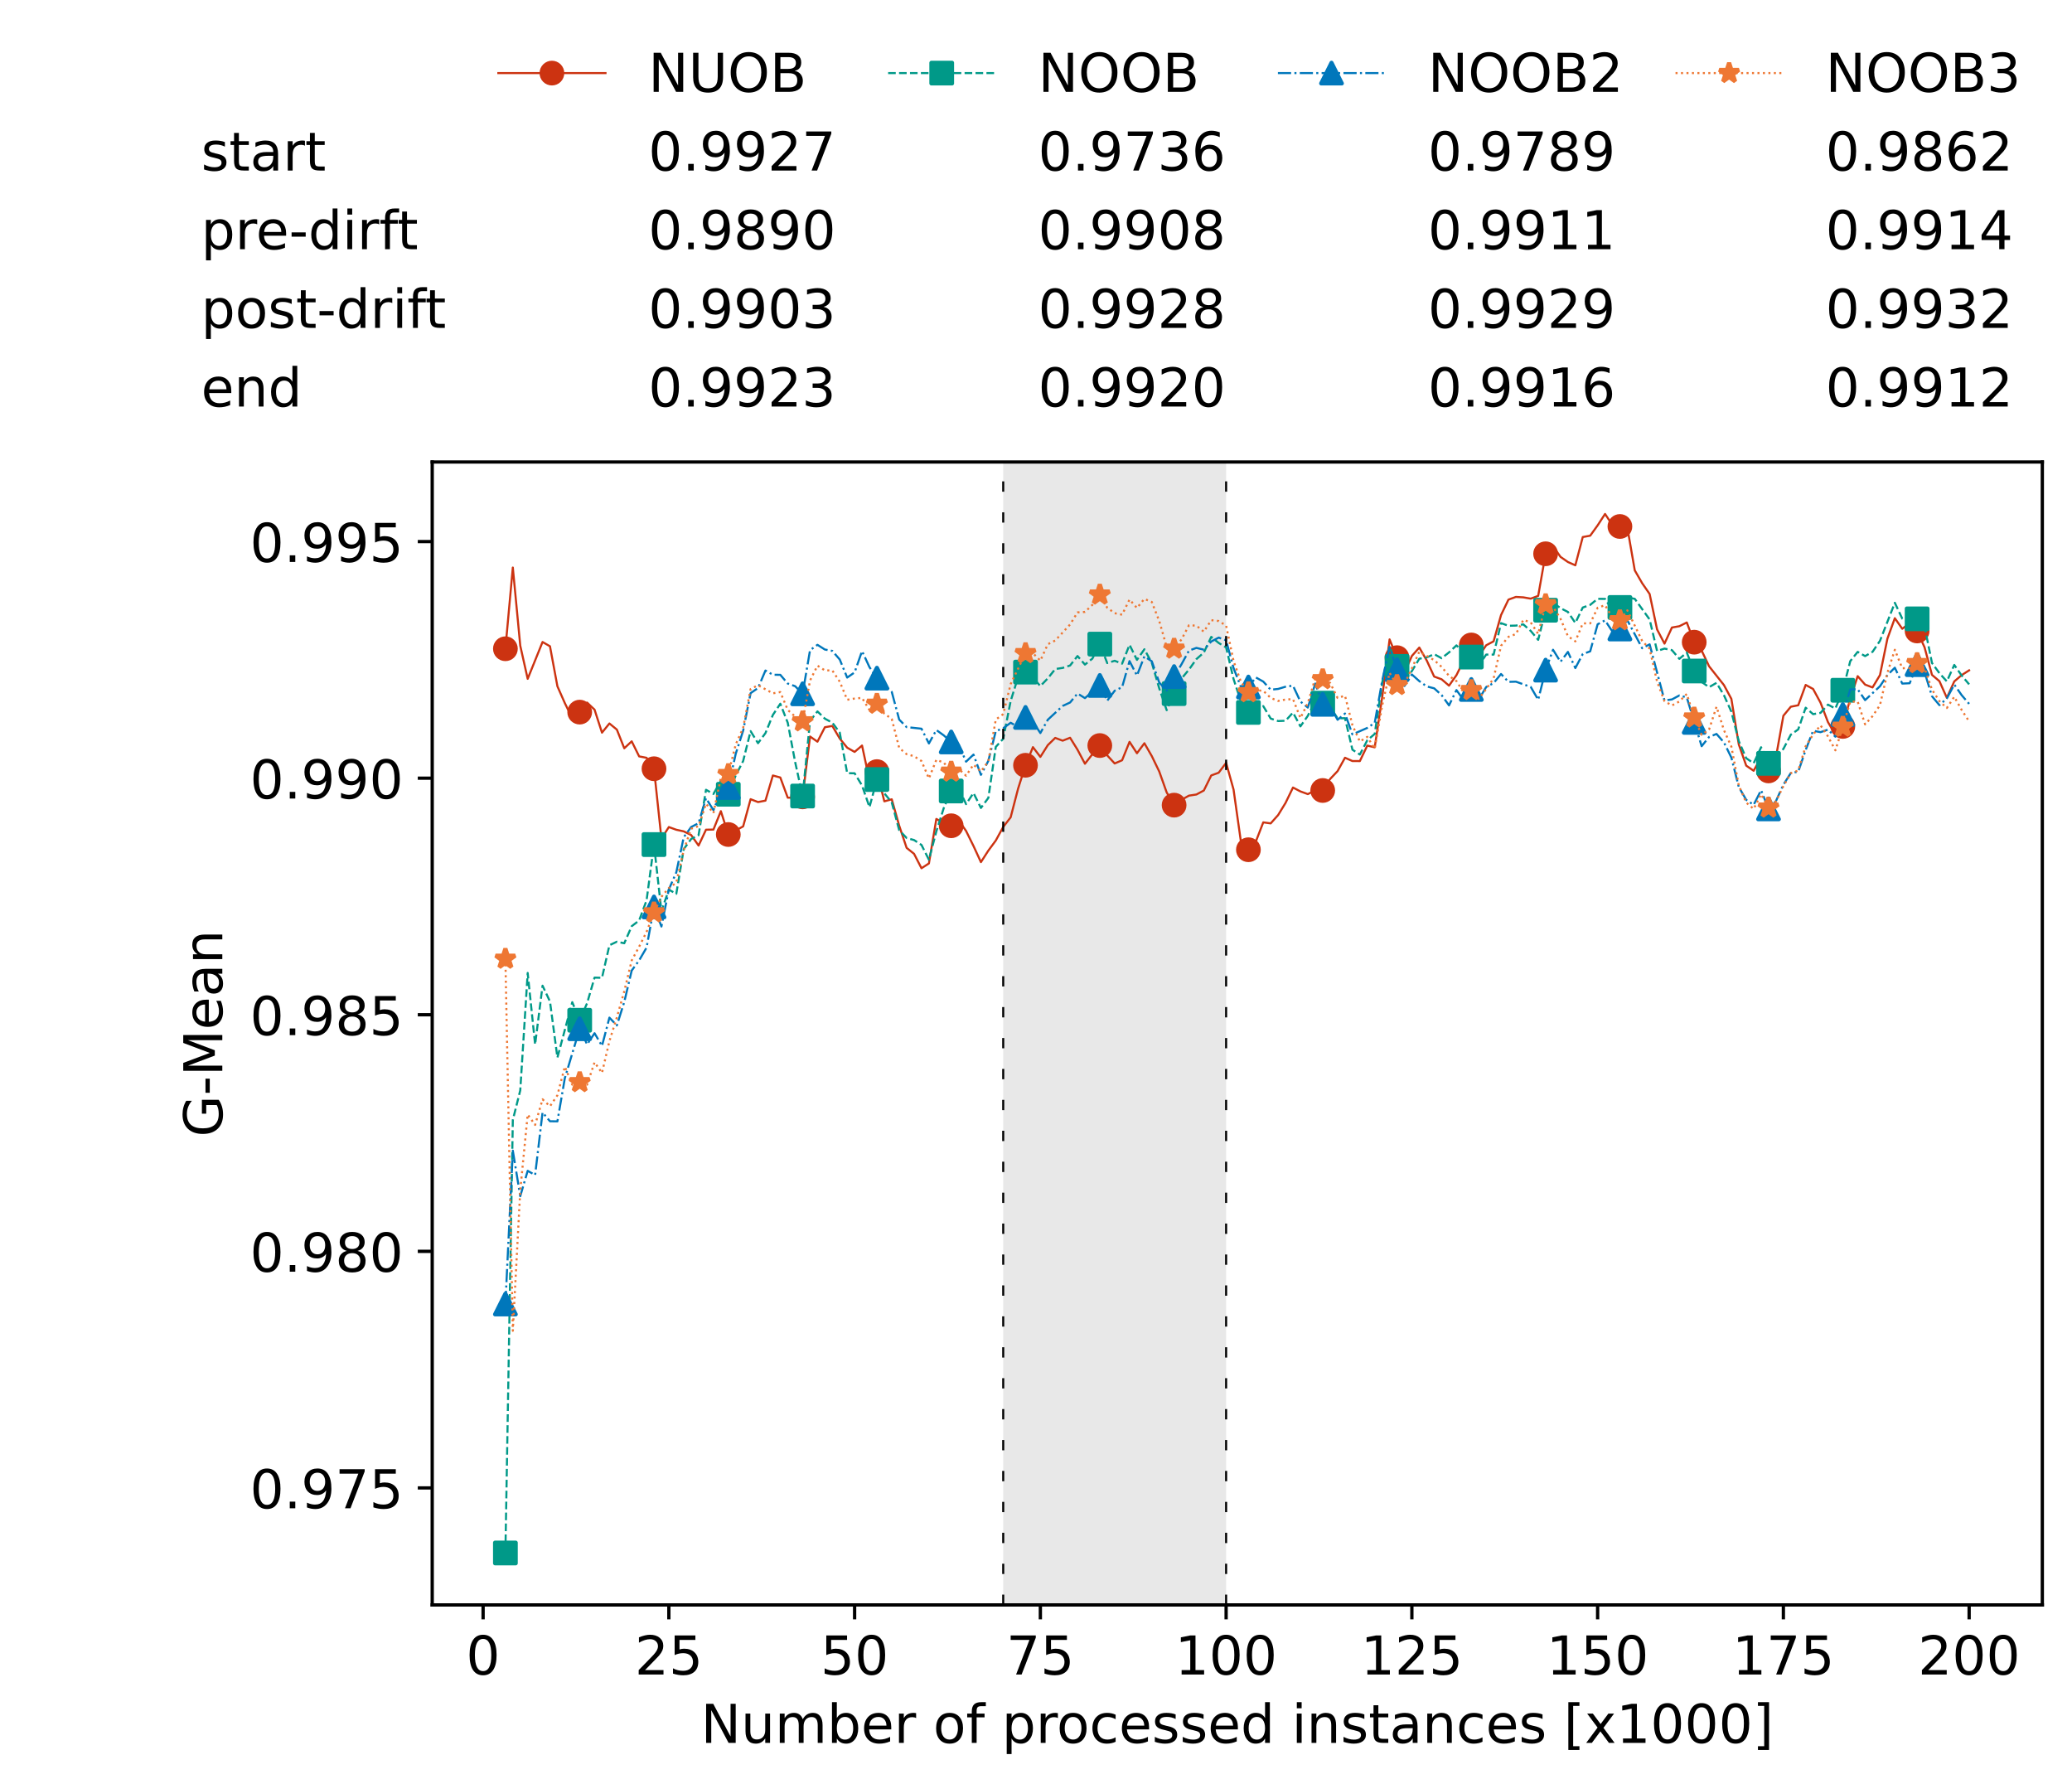 <?xml version="1.0" encoding="utf-8" standalone="no"?>
<!DOCTYPE svg PUBLIC "-//W3C//DTD SVG 1.1//EN"
  "http://www.w3.org/Graphics/SVG/1.1/DTD/svg11.dtd">
<!-- Created with matplotlib (https://matplotlib.org/) -->
<svg height="432.615pt" version="1.1" viewBox="0 0 502.65 432.615" width="502.65pt" xmlns="http://www.w3.org/2000/svg" xmlns:xlink="http://www.w3.org/1999/xlink">
 <defs>
  <style type="text/css">*{stroke-linecap:butt;stroke-linejoin:round;}</style>
 </defs>
 <g id="figure_1">
  <g id="patch_1">
   <path d="M 0 432.615 
L 502.65 432.615 
L 502.65 0 
L 0 0 
z
" style="fill:#ffffff;"/>
  </g>
  <g id="axes_1">
   <g id="patch_2">
    <path d="M 104.85 389.252 
L 495.45 389.252 
L 495.45 112.052 
L 104.85 112.052 
z
" style="fill:#ffffff;"/>
   </g>
   <g id="patch_3">
    <path clip-path="url(#pd6c31e4b4c)" d="M 297.446 389.252 
L 297.446 112.052 
L 243.372 112.052 
L 243.372 389.252 
z
" style="fill:#d3d3d3;opacity:0.5;"/>
   </g>
   <g id="matplotlib.axis_1">
    <g id="xtick_1">
     <g id="line2d_1">
      <defs>
       <path d="M 0 0 
L 0 3.5 
" id="m974fe0b1bb" style="stroke:#000000;stroke-width:0.8;"/>
      </defs>
      <g>
       <use style="stroke:#000000;stroke-width:0.8;" x="117.197" xlink:href="#m974fe0b1bb" y="389.252"/>
      </g>
     </g>
     <g id="text_1">
      <!-- 0 -->
      <g transform="translate(113.061 406.13)scale(0.13 -0.13)">
       <defs>
        <path d="M 31.781 66.406 
Q 24.172 66.406 20.328 58.906 
Q 16.5 51.422 16.5 36.375 
Q 16.5 21.391 20.328 13.891 
Q 24.172 6.391 31.781 6.391 
Q 39.453 6.391 43.281 13.891 
Q 47.125 21.391 47.125 36.375 
Q 47.125 51.422 43.281 58.906 
Q 39.453 66.406 31.781 66.406 
z
M 31.781 74.219 
Q 44.047 74.219 50.516 64.516 
Q 56.984 54.828 56.984 36.375 
Q 56.984 17.969 50.516 8.266 
Q 44.047 -1.422 31.781 -1.422 
Q 19.531 -1.422 13.062 8.266 
Q 6.594 17.969 6.594 36.375 
Q 6.594 54.828 13.062 64.516 
Q 19.531 74.219 31.781 74.219 
z
" id="DejaVuSans-48"/>
       </defs>
       <use xlink:href="#DejaVuSans-48"/>
      </g>
     </g>
    </g>
    <g id="xtick_2">
     <g id="line2d_2">
      <g>
       <use style="stroke:#000000;stroke-width:0.8;" x="162.259" xlink:href="#m974fe0b1bb" y="389.252"/>
      </g>
     </g>
     <g id="text_2">
      <!-- 25 -->
      <g transform="translate(153.988 406.13)scale(0.13 -0.13)">
       <defs>
        <path d="M 19.188 8.297 
L 53.609 8.297 
L 53.609 0 
L 7.328 0 
L 7.328 8.297 
Q 12.938 14.109 22.625 23.891 
Q 32.328 33.688 34.812 36.531 
Q 39.547 41.844 41.422 45.531 
Q 43.312 49.219 43.312 52.781 
Q 43.312 58.594 39.234 62.25 
Q 35.156 65.922 28.609 65.922 
Q 23.969 65.922 18.812 64.312 
Q 13.672 62.703 7.812 59.422 
L 7.812 69.391 
Q 13.766 71.781 18.938 73 
Q 24.125 74.219 28.422 74.219 
Q 39.75 74.219 46.484 68.547 
Q 53.219 62.891 53.219 53.422 
Q 53.219 48.922 51.531 44.891 
Q 49.859 40.875 45.406 35.406 
Q 44.188 33.984 37.641 27.219 
Q 31.109 20.453 19.188 8.297 
z
" id="DejaVuSans-50"/>
        <path d="M 10.797 72.906 
L 49.516 72.906 
L 49.516 64.594 
L 19.828 64.594 
L 19.828 46.734 
Q 21.969 47.469 24.109 47.828 
Q 26.266 48.188 28.422 48.188 
Q 40.625 48.188 47.75 41.5 
Q 54.891 34.812 54.891 23.391 
Q 54.891 11.625 47.562 5.094 
Q 40.234 -1.422 26.906 -1.422 
Q 22.312 -1.422 17.547 -0.641 
Q 12.797 0.141 7.719 1.703 
L 7.719 11.625 
Q 12.109 9.234 16.797 8.062 
Q 21.484 6.891 26.703 6.891 
Q 35.156 6.891 40.078 11.328 
Q 45.016 15.766 45.016 23.391 
Q 45.016 31 40.078 35.438 
Q 35.156 39.891 26.703 39.891 
Q 22.75 39.891 18.812 39.016 
Q 14.891 38.141 10.797 36.281 
z
" id="DejaVuSans-53"/>
       </defs>
       <use xlink:href="#DejaVuSans-50"/>
       <use x="63.623" xlink:href="#DejaVuSans-53"/>
      </g>
     </g>
    </g>
    <g id="xtick_3">
     <g id="line2d_3">
      <g>
       <use style="stroke:#000000;stroke-width:0.8;" x="207.322" xlink:href="#m974fe0b1bb" y="389.252"/>
      </g>
     </g>
     <g id="text_3">
      <!-- 50 -->
      <g transform="translate(199.05 406.13)scale(0.13 -0.13)">
       <use xlink:href="#DejaVuSans-53"/>
       <use x="63.623" xlink:href="#DejaVuSans-48"/>
      </g>
     </g>
    </g>
    <g id="xtick_4">
     <g id="line2d_4">
      <g>
       <use style="stroke:#000000;stroke-width:0.8;" x="252.384" xlink:href="#m974fe0b1bb" y="389.252"/>
      </g>
     </g>
     <g id="text_4">
      <!-- 75 -->
      <g transform="translate(244.113 406.13)scale(0.13 -0.13)">
       <defs>
        <path d="M 8.203 72.906 
L 55.078 72.906 
L 55.078 68.703 
L 28.609 0 
L 18.312 0 
L 43.219 64.594 
L 8.203 64.594 
z
" id="DejaVuSans-55"/>
       </defs>
       <use xlink:href="#DejaVuSans-55"/>
       <use x="63.623" xlink:href="#DejaVuSans-53"/>
      </g>
     </g>
    </g>
    <g id="xtick_5">
     <g id="line2d_5">
      <g>
       <use style="stroke:#000000;stroke-width:0.8;" x="297.446" xlink:href="#m974fe0b1bb" y="389.252"/>
      </g>
     </g>
     <g id="text_5">
      <!-- 100 -->
      <g transform="translate(285.039 406.13)scale(0.13 -0.13)">
       <defs>
        <path d="M 12.406 8.297 
L 28.516 8.297 
L 28.516 63.922 
L 10.984 60.406 
L 10.984 69.391 
L 28.422 72.906 
L 38.281 72.906 
L 38.281 8.297 
L 54.391 8.297 
L 54.391 0 
L 12.406 0 
z
" id="DejaVuSans-49"/>
       </defs>
       <use xlink:href="#DejaVuSans-49"/>
       <use x="63.623" xlink:href="#DejaVuSans-48"/>
       <use x="127.246" xlink:href="#DejaVuSans-48"/>
      </g>
     </g>
    </g>
    <g id="xtick_6">
     <g id="line2d_6">
      <g>
       <use style="stroke:#000000;stroke-width:0.8;" x="342.509" xlink:href="#m974fe0b1bb" y="389.252"/>
      </g>
     </g>
     <g id="text_6">
      <!-- 125 -->
      <g transform="translate(330.102 406.13)scale(0.13 -0.13)">
       <use xlink:href="#DejaVuSans-49"/>
       <use x="63.623" xlink:href="#DejaVuSans-50"/>
       <use x="127.246" xlink:href="#DejaVuSans-53"/>
      </g>
     </g>
    </g>
    <g id="xtick_7">
     <g id="line2d_7">
      <g>
       <use style="stroke:#000000;stroke-width:0.8;" x="387.571" xlink:href="#m974fe0b1bb" y="389.252"/>
      </g>
     </g>
     <g id="text_7">
      <!-- 150 -->
      <g transform="translate(375.164 406.13)scale(0.13 -0.13)">
       <use xlink:href="#DejaVuSans-49"/>
       <use x="63.623" xlink:href="#DejaVuSans-53"/>
       <use x="127.246" xlink:href="#DejaVuSans-48"/>
      </g>
     </g>
    </g>
    <g id="xtick_8">
     <g id="line2d_8">
      <g>
       <use style="stroke:#000000;stroke-width:0.8;" x="432.633" xlink:href="#m974fe0b1bb" y="389.252"/>
      </g>
     </g>
     <g id="text_8">
      <!-- 175 -->
      <g transform="translate(420.226 406.13)scale(0.13 -0.13)">
       <use xlink:href="#DejaVuSans-49"/>
       <use x="63.623" xlink:href="#DejaVuSans-55"/>
       <use x="127.246" xlink:href="#DejaVuSans-53"/>
      </g>
     </g>
    </g>
    <g id="xtick_9">
     <g id="line2d_9">
      <g>
       <use style="stroke:#000000;stroke-width:0.8;" x="477.695" xlink:href="#m974fe0b1bb" y="389.252"/>
      </g>
     </g>
     <g id="text_9">
      <!-- 200 -->
      <g transform="translate(465.289 406.13)scale(0.13 -0.13)">
       <use xlink:href="#DejaVuSans-50"/>
       <use x="63.623" xlink:href="#DejaVuSans-48"/>
       <use x="127.246" xlink:href="#DejaVuSans-48"/>
      </g>
     </g>
    </g>
    <g id="text_10">
     <!-- Number of processed instances [x1000] -->
     <g transform="translate(170.025 422.711)scale(0.13 -0.13)">
      <defs>
       <path d="M 9.812 72.906 
L 23.094 72.906 
L 55.422 11.922 
L 55.422 72.906 
L 64.984 72.906 
L 64.984 0 
L 51.703 0 
L 19.391 60.984 
L 19.391 0 
L 9.812 0 
z
" id="DejaVuSans-78"/>
       <path d="M 8.5 21.578 
L 8.5 54.688 
L 17.484 54.688 
L 17.484 21.922 
Q 17.484 14.156 20.5 10.266 
Q 23.531 6.391 29.594 6.391 
Q 36.859 6.391 41.078 11.031 
Q 45.312 15.672 45.312 23.688 
L 45.312 54.688 
L 54.297 54.688 
L 54.297 0 
L 45.312 0 
L 45.312 8.406 
Q 42.047 3.422 37.719 1 
Q 33.406 -1.422 27.688 -1.422 
Q 18.266 -1.422 13.375 4.438 
Q 8.5 10.297 8.5 21.578 
z
M 31.109 56 
z
" id="DejaVuSans-117"/>
       <path d="M 52 44.188 
Q 55.375 50.25 60.062 53.125 
Q 64.75 56 71.094 56 
Q 79.641 56 84.281 50.016 
Q 88.922 44.047 88.922 33.016 
L 88.922 0 
L 79.891 0 
L 79.891 32.719 
Q 79.891 40.578 77.094 44.375 
Q 74.312 48.188 68.609 48.188 
Q 61.625 48.188 57.562 43.547 
Q 53.516 38.922 53.516 30.906 
L 53.516 0 
L 44.484 0 
L 44.484 32.719 
Q 44.484 40.625 41.703 44.406 
Q 38.922 48.188 33.109 48.188 
Q 26.219 48.188 22.156 43.531 
Q 18.109 38.875 18.109 30.906 
L 18.109 0 
L 9.078 0 
L 9.078 54.688 
L 18.109 54.688 
L 18.109 46.188 
Q 21.188 51.219 25.484 53.609 
Q 29.781 56 35.688 56 
Q 41.656 56 45.828 52.969 
Q 50 49.953 52 44.188 
z
" id="DejaVuSans-109"/>
       <path d="M 48.688 27.297 
Q 48.688 37.203 44.609 42.844 
Q 40.531 48.484 33.406 48.484 
Q 26.266 48.484 22.188 42.844 
Q 18.109 37.203 18.109 27.297 
Q 18.109 17.391 22.188 11.75 
Q 26.266 6.109 33.406 6.109 
Q 40.531 6.109 44.609 11.75 
Q 48.688 17.391 48.688 27.297 
z
M 18.109 46.391 
Q 20.953 51.266 25.266 53.625 
Q 29.594 56 35.594 56 
Q 45.562 56 51.781 48.094 
Q 58.016 40.188 58.016 27.297 
Q 58.016 14.406 51.781 6.484 
Q 45.562 -1.422 35.594 -1.422 
Q 29.594 -1.422 25.266 0.953 
Q 20.953 3.328 18.109 8.203 
L 18.109 0 
L 9.078 0 
L 9.078 75.984 
L 18.109 75.984 
z
" id="DejaVuSans-98"/>
       <path d="M 56.203 29.594 
L 56.203 25.203 
L 14.891 25.203 
Q 15.484 15.922 20.484 11.062 
Q 25.484 6.203 34.422 6.203 
Q 39.594 6.203 44.453 7.469 
Q 49.312 8.734 54.109 11.281 
L 54.109 2.781 
Q 49.266 0.734 44.188 -0.344 
Q 39.109 -1.422 33.891 -1.422 
Q 20.797 -1.422 13.156 6.188 
Q 5.516 13.812 5.516 26.812 
Q 5.516 40.234 12.766 48.109 
Q 20.016 56 32.328 56 
Q 43.359 56 49.781 48.891 
Q 56.203 41.797 56.203 29.594 
z
M 47.219 32.234 
Q 47.125 39.594 43.094 43.984 
Q 39.062 48.391 32.422 48.391 
Q 24.906 48.391 20.391 44.141 
Q 15.875 39.891 15.188 32.172 
z
" id="DejaVuSans-101"/>
       <path d="M 41.109 46.297 
Q 39.594 47.172 37.812 47.578 
Q 36.031 48 33.891 48 
Q 26.266 48 22.188 43.047 
Q 18.109 38.094 18.109 28.812 
L 18.109 0 
L 9.078 0 
L 9.078 54.688 
L 18.109 54.688 
L 18.109 46.188 
Q 20.953 51.172 25.484 53.578 
Q 30.031 56 36.531 56 
Q 37.453 56 38.578 55.875 
Q 39.703 55.766 41.062 55.516 
z
" id="DejaVuSans-114"/>
       <path id="DejaVuSans-32"/>
       <path d="M 30.609 48.391 
Q 23.391 48.391 19.188 42.75 
Q 14.984 37.109 14.984 27.297 
Q 14.984 17.484 19.156 11.844 
Q 23.344 6.203 30.609 6.203 
Q 37.797 6.203 41.984 11.859 
Q 46.188 17.531 46.188 27.297 
Q 46.188 37.016 41.984 42.703 
Q 37.797 48.391 30.609 48.391 
z
M 30.609 56 
Q 42.328 56 49.016 48.375 
Q 55.719 40.766 55.719 27.297 
Q 55.719 13.875 49.016 6.219 
Q 42.328 -1.422 30.609 -1.422 
Q 18.844 -1.422 12.172 6.219 
Q 5.516 13.875 5.516 27.297 
Q 5.516 40.766 12.172 48.375 
Q 18.844 56 30.609 56 
z
" id="DejaVuSans-111"/>
       <path d="M 37.109 75.984 
L 37.109 68.5 
L 28.516 68.5 
Q 23.688 68.5 21.797 66.547 
Q 19.922 64.594 19.922 59.516 
L 19.922 54.688 
L 34.719 54.688 
L 34.719 47.703 
L 19.922 47.703 
L 19.922 0 
L 10.891 0 
L 10.891 47.703 
L 2.297 47.703 
L 2.297 54.688 
L 10.891 54.688 
L 10.891 58.5 
Q 10.891 67.625 15.141 71.797 
Q 19.391 75.984 28.609 75.984 
z
" id="DejaVuSans-102"/>
       <path d="M 18.109 8.203 
L 18.109 -20.797 
L 9.078 -20.797 
L 9.078 54.688 
L 18.109 54.688 
L 18.109 46.391 
Q 20.953 51.266 25.266 53.625 
Q 29.594 56 35.594 56 
Q 45.562 56 51.781 48.094 
Q 58.016 40.188 58.016 27.297 
Q 58.016 14.406 51.781 6.484 
Q 45.562 -1.422 35.594 -1.422 
Q 29.594 -1.422 25.266 0.953 
Q 20.953 3.328 18.109 8.203 
z
M 48.688 27.297 
Q 48.688 37.203 44.609 42.844 
Q 40.531 48.484 33.406 48.484 
Q 26.266 48.484 22.188 42.844 
Q 18.109 37.203 18.109 27.297 
Q 18.109 17.391 22.188 11.75 
Q 26.266 6.109 33.406 6.109 
Q 40.531 6.109 44.609 11.75 
Q 48.688 17.391 48.688 27.297 
z
" id="DejaVuSans-112"/>
       <path d="M 48.781 52.594 
L 48.781 44.188 
Q 44.969 46.297 41.141 47.344 
Q 37.312 48.391 33.406 48.391 
Q 24.656 48.391 19.812 42.844 
Q 14.984 37.312 14.984 27.297 
Q 14.984 17.281 19.812 11.734 
Q 24.656 6.203 33.406 6.203 
Q 37.312 6.203 41.141 7.25 
Q 44.969 8.297 48.781 10.406 
L 48.781 2.094 
Q 45.016 0.344 40.984 -0.531 
Q 36.969 -1.422 32.422 -1.422 
Q 20.062 -1.422 12.781 6.344 
Q 5.516 14.109 5.516 27.297 
Q 5.516 40.672 12.859 48.328 
Q 20.219 56 33.016 56 
Q 37.156 56 41.109 55.141 
Q 45.062 54.297 48.781 52.594 
z
" id="DejaVuSans-99"/>
       <path d="M 44.281 53.078 
L 44.281 44.578 
Q 40.484 46.531 36.375 47.5 
Q 32.281 48.484 27.875 48.484 
Q 21.188 48.484 17.844 46.438 
Q 14.5 44.391 14.5 40.281 
Q 14.5 37.156 16.891 35.375 
Q 19.281 33.594 26.516 31.984 
L 29.594 31.297 
Q 39.156 29.25 43.188 25.516 
Q 47.219 21.781 47.219 15.094 
Q 47.219 7.469 41.188 3.016 
Q 35.156 -1.422 24.609 -1.422 
Q 20.219 -1.422 15.453 -0.562 
Q 10.688 0.297 5.422 2 
L 5.422 11.281 
Q 10.406 8.688 15.234 7.391 
Q 20.062 6.109 24.812 6.109 
Q 31.156 6.109 34.562 8.281 
Q 37.984 10.453 37.984 14.406 
Q 37.984 18.062 35.516 20.016 
Q 33.062 21.969 24.703 23.781 
L 21.578 24.516 
Q 13.234 26.266 9.516 29.906 
Q 5.812 33.547 5.812 39.891 
Q 5.812 47.609 11.281 51.797 
Q 16.75 56 26.812 56 
Q 31.781 56 36.172 55.266 
Q 40.578 54.547 44.281 53.078 
z
" id="DejaVuSans-115"/>
       <path d="M 45.406 46.391 
L 45.406 75.984 
L 54.391 75.984 
L 54.391 0 
L 45.406 0 
L 45.406 8.203 
Q 42.578 3.328 38.25 0.953 
Q 33.938 -1.422 27.875 -1.422 
Q 17.969 -1.422 11.734 6.484 
Q 5.516 14.406 5.516 27.297 
Q 5.516 40.188 11.734 48.094 
Q 17.969 56 27.875 56 
Q 33.938 56 38.25 53.625 
Q 42.578 51.266 45.406 46.391 
z
M 14.797 27.297 
Q 14.797 17.391 18.875 11.75 
Q 22.953 6.109 30.078 6.109 
Q 37.203 6.109 41.297 11.75 
Q 45.406 17.391 45.406 27.297 
Q 45.406 37.203 41.297 42.844 
Q 37.203 48.484 30.078 48.484 
Q 22.953 48.484 18.875 42.844 
Q 14.797 37.203 14.797 27.297 
z
" id="DejaVuSans-100"/>
       <path d="M 9.422 54.688 
L 18.406 54.688 
L 18.406 0 
L 9.422 0 
z
M 9.422 75.984 
L 18.406 75.984 
L 18.406 64.594 
L 9.422 64.594 
z
" id="DejaVuSans-105"/>
       <path d="M 54.891 33.016 
L 54.891 0 
L 45.906 0 
L 45.906 32.719 
Q 45.906 40.484 42.875 44.328 
Q 39.844 48.188 33.797 48.188 
Q 26.516 48.188 22.312 43.547 
Q 18.109 38.922 18.109 30.906 
L 18.109 0 
L 9.078 0 
L 9.078 54.688 
L 18.109 54.688 
L 18.109 46.188 
Q 21.344 51.125 25.703 53.562 
Q 30.078 56 35.797 56 
Q 45.219 56 50.047 50.172 
Q 54.891 44.344 54.891 33.016 
z
" id="DejaVuSans-110"/>
       <path d="M 18.312 70.219 
L 18.312 54.688 
L 36.812 54.688 
L 36.812 47.703 
L 18.312 47.703 
L 18.312 18.016 
Q 18.312 11.328 20.141 9.422 
Q 21.969 7.516 27.594 7.516 
L 36.812 7.516 
L 36.812 0 
L 27.594 0 
Q 17.188 0 13.234 3.875 
Q 9.281 7.766 9.281 18.016 
L 9.281 47.703 
L 2.688 47.703 
L 2.688 54.688 
L 9.281 54.688 
L 9.281 70.219 
z
" id="DejaVuSans-116"/>
       <path d="M 34.281 27.484 
Q 23.391 27.484 19.188 25 
Q 14.984 22.516 14.984 16.5 
Q 14.984 11.719 18.141 8.906 
Q 21.297 6.109 26.703 6.109 
Q 34.188 6.109 38.703 11.406 
Q 43.219 16.703 43.219 25.484 
L 43.219 27.484 
z
M 52.203 31.203 
L 52.203 0 
L 43.219 0 
L 43.219 8.297 
Q 40.141 3.328 35.547 0.953 
Q 30.953 -1.422 24.312 -1.422 
Q 15.922 -1.422 10.953 3.297 
Q 6 8.016 6 15.922 
Q 6 25.141 12.172 29.828 
Q 18.359 34.516 30.609 34.516 
L 43.219 34.516 
L 43.219 35.406 
Q 43.219 41.609 39.141 45 
Q 35.062 48.391 27.688 48.391 
Q 23 48.391 18.547 47.266 
Q 14.109 46.141 10.016 43.891 
L 10.016 52.203 
Q 14.938 54.109 19.578 55.047 
Q 24.219 56 28.609 56 
Q 40.484 56 46.344 49.844 
Q 52.203 43.703 52.203 31.203 
z
" id="DejaVuSans-97"/>
       <path d="M 8.594 75.984 
L 29.297 75.984 
L 29.297 69 
L 17.578 69 
L 17.578 -6.203 
L 29.297 -6.203 
L 29.297 -13.188 
L 8.594 -13.188 
z
" id="DejaVuSans-91"/>
       <path d="M 54.891 54.688 
L 35.109 28.078 
L 55.906 0 
L 45.312 0 
L 29.391 21.484 
L 13.484 0 
L 2.875 0 
L 24.125 28.609 
L 4.688 54.688 
L 15.281 54.688 
L 29.781 35.203 
L 44.281 54.688 
z
" id="DejaVuSans-120"/>
       <path d="M 30.422 75.984 
L 30.422 -13.188 
L 9.719 -13.188 
L 9.719 -6.203 
L 21.391 -6.203 
L 21.391 69 
L 9.719 69 
L 9.719 75.984 
z
" id="DejaVuSans-93"/>
      </defs>
      <use xlink:href="#DejaVuSans-78"/>
      <use x="74.805" xlink:href="#DejaVuSans-117"/>
      <use x="138.184" xlink:href="#DejaVuSans-109"/>
      <use x="235.596" xlink:href="#DejaVuSans-98"/>
      <use x="299.072" xlink:href="#DejaVuSans-101"/>
      <use x="360.596" xlink:href="#DejaVuSans-114"/>
      <use x="401.709" xlink:href="#DejaVuSans-32"/>
      <use x="433.496" xlink:href="#DejaVuSans-111"/>
      <use x="494.678" xlink:href="#DejaVuSans-102"/>
      <use x="529.883" xlink:href="#DejaVuSans-32"/>
      <use x="561.67" xlink:href="#DejaVuSans-112"/>
      <use x="625.146" xlink:href="#DejaVuSans-114"/>
      <use x="664.01" xlink:href="#DejaVuSans-111"/>
      <use x="725.191" xlink:href="#DejaVuSans-99"/>
      <use x="780.172" xlink:href="#DejaVuSans-101"/>
      <use x="841.695" xlink:href="#DejaVuSans-115"/>
      <use x="893.795" xlink:href="#DejaVuSans-115"/>
      <use x="945.895" xlink:href="#DejaVuSans-101"/>
      <use x="1007.418" xlink:href="#DejaVuSans-100"/>
      <use x="1070.895" xlink:href="#DejaVuSans-32"/>
      <use x="1102.682" xlink:href="#DejaVuSans-105"/>
      <use x="1130.465" xlink:href="#DejaVuSans-110"/>
      <use x="1193.844" xlink:href="#DejaVuSans-115"/>
      <use x="1245.943" xlink:href="#DejaVuSans-116"/>
      <use x="1285.152" xlink:href="#DejaVuSans-97"/>
      <use x="1346.432" xlink:href="#DejaVuSans-110"/>
      <use x="1409.811" xlink:href="#DejaVuSans-99"/>
      <use x="1464.791" xlink:href="#DejaVuSans-101"/>
      <use x="1526.314" xlink:href="#DejaVuSans-115"/>
      <use x="1578.414" xlink:href="#DejaVuSans-32"/>
      <use x="1610.201" xlink:href="#DejaVuSans-91"/>
      <use x="1649.215" xlink:href="#DejaVuSans-120"/>
      <use x="1708.395" xlink:href="#DejaVuSans-49"/>
      <use x="1772.018" xlink:href="#DejaVuSans-48"/>
      <use x="1835.641" xlink:href="#DejaVuSans-48"/>
      <use x="1899.264" xlink:href="#DejaVuSans-48"/>
      <use x="1962.887" xlink:href="#DejaVuSans-93"/>
     </g>
    </g>
   </g>
   <g id="matplotlib.axis_2">
    <g id="ytick_1">
     <g id="line2d_10">
      <defs>
       <path d="M 0 0 
L -3.5 0 
" id="mc0c9751d31" style="stroke:#000000;stroke-width:0.8;"/>
      </defs>
      <g>
       <use style="stroke:#000000;stroke-width:0.8;" x="104.85" xlink:href="#mc0c9751d31" y="360.871"/>
      </g>
     </g>
     <g id="text_11">
      <!-- 0.975 -->
      <g transform="translate(60.633 365.81)scale(0.13 -0.13)">
       <defs>
        <path d="M 10.688 12.406 
L 21 12.406 
L 21 0 
L 10.688 0 
z
" id="DejaVuSans-46"/>
        <path d="M 10.984 1.516 
L 10.984 10.5 
Q 14.703 8.734 18.5 7.812 
Q 22.312 6.891 25.984 6.891 
Q 35.75 6.891 40.891 13.453 
Q 46.047 20.016 46.781 33.406 
Q 43.953 29.203 39.594 26.953 
Q 35.25 24.703 29.984 24.703 
Q 19.047 24.703 12.672 31.312 
Q 6.297 37.938 6.297 49.422 
Q 6.297 60.641 12.938 67.422 
Q 19.578 74.219 30.609 74.219 
Q 43.266 74.219 49.922 64.516 
Q 56.594 54.828 56.594 36.375 
Q 56.594 19.141 48.406 8.859 
Q 40.234 -1.422 26.422 -1.422 
Q 22.703 -1.422 18.891 -0.688 
Q 15.094 0.047 10.984 1.516 
z
M 30.609 32.422 
Q 37.25 32.422 41.125 36.953 
Q 45.016 41.5 45.016 49.422 
Q 45.016 57.281 41.125 61.844 
Q 37.25 66.406 30.609 66.406 
Q 23.969 66.406 20.094 61.844 
Q 16.219 57.281 16.219 49.422 
Q 16.219 41.5 20.094 36.953 
Q 23.969 32.422 30.609 32.422 
z
" id="DejaVuSans-57"/>
       </defs>
       <use xlink:href="#DejaVuSans-48"/>
       <use x="63.623" xlink:href="#DejaVuSans-46"/>
       <use x="95.41" xlink:href="#DejaVuSans-57"/>
       <use x="159.033" xlink:href="#DejaVuSans-55"/>
       <use x="222.656" xlink:href="#DejaVuSans-53"/>
      </g>
     </g>
    </g>
    <g id="ytick_2">
     <g id="line2d_11">
      <g>
       <use style="stroke:#000000;stroke-width:0.8;" x="104.85" xlink:href="#mc0c9751d31" y="303.492"/>
      </g>
     </g>
     <g id="text_12">
      <!-- 0.980 -->
      <g transform="translate(60.633 308.431)scale(0.13 -0.13)">
       <defs>
        <path d="M 31.781 34.625 
Q 24.75 34.625 20.719 30.859 
Q 16.703 27.094 16.703 20.516 
Q 16.703 13.922 20.719 10.156 
Q 24.75 6.391 31.781 6.391 
Q 38.812 6.391 42.859 10.172 
Q 46.922 13.969 46.922 20.516 
Q 46.922 27.094 42.891 30.859 
Q 38.875 34.625 31.781 34.625 
z
M 21.922 38.812 
Q 15.578 40.375 12.031 44.719 
Q 8.5 49.078 8.5 55.328 
Q 8.5 64.062 14.719 69.141 
Q 20.953 74.219 31.781 74.219 
Q 42.672 74.219 48.875 69.141 
Q 55.078 64.062 55.078 55.328 
Q 55.078 49.078 51.531 44.719 
Q 48 40.375 41.703 38.812 
Q 48.828 37.156 52.797 32.312 
Q 56.781 27.484 56.781 20.516 
Q 56.781 9.906 50.312 4.234 
Q 43.844 -1.422 31.781 -1.422 
Q 19.734 -1.422 13.25 4.234 
Q 6.781 9.906 6.781 20.516 
Q 6.781 27.484 10.781 32.312 
Q 14.797 37.156 21.922 38.812 
z
M 18.312 54.391 
Q 18.312 48.734 21.844 45.562 
Q 25.391 42.391 31.781 42.391 
Q 38.141 42.391 41.719 45.562 
Q 45.312 48.734 45.312 54.391 
Q 45.312 60.062 41.719 63.234 
Q 38.141 66.406 31.781 66.406 
Q 25.391 66.406 21.844 63.234 
Q 18.312 60.062 18.312 54.391 
z
" id="DejaVuSans-56"/>
       </defs>
       <use xlink:href="#DejaVuSans-48"/>
       <use x="63.623" xlink:href="#DejaVuSans-46"/>
       <use x="95.41" xlink:href="#DejaVuSans-57"/>
       <use x="159.033" xlink:href="#DejaVuSans-56"/>
       <use x="222.656" xlink:href="#DejaVuSans-48"/>
      </g>
     </g>
    </g>
    <g id="ytick_3">
     <g id="line2d_12">
      <g>
       <use style="stroke:#000000;stroke-width:0.8;" x="104.85" xlink:href="#mc0c9751d31" y="246.112"/>
      </g>
     </g>
     <g id="text_13">
      <!-- 0.985 -->
      <g transform="translate(60.633 251.051)scale(0.13 -0.13)">
       <use xlink:href="#DejaVuSans-48"/>
       <use x="63.623" xlink:href="#DejaVuSans-46"/>
       <use x="95.41" xlink:href="#DejaVuSans-57"/>
       <use x="159.033" xlink:href="#DejaVuSans-56"/>
       <use x="222.656" xlink:href="#DejaVuSans-53"/>
      </g>
     </g>
    </g>
    <g id="ytick_4">
     <g id="line2d_13">
      <g>
       <use style="stroke:#000000;stroke-width:0.8;" x="104.85" xlink:href="#mc0c9751d31" y="188.733"/>
      </g>
     </g>
     <g id="text_14">
      <!-- 0.990 -->
      <g transform="translate(60.633 193.672)scale(0.13 -0.13)">
       <use xlink:href="#DejaVuSans-48"/>
       <use x="63.623" xlink:href="#DejaVuSans-46"/>
       <use x="95.41" xlink:href="#DejaVuSans-57"/>
       <use x="159.033" xlink:href="#DejaVuSans-57"/>
       <use x="222.656" xlink:href="#DejaVuSans-48"/>
      </g>
     </g>
    </g>
    <g id="ytick_5">
     <g id="line2d_14">
      <g>
       <use style="stroke:#000000;stroke-width:0.8;" x="104.85" xlink:href="#mc0c9751d31" y="131.354"/>
      </g>
     </g>
     <g id="text_15">
      <!-- 0.995 -->
      <g transform="translate(60.633 136.293)scale(0.13 -0.13)">
       <use xlink:href="#DejaVuSans-48"/>
       <use x="63.623" xlink:href="#DejaVuSans-46"/>
       <use x="95.41" xlink:href="#DejaVuSans-57"/>
       <use x="159.033" xlink:href="#DejaVuSans-57"/>
       <use x="222.656" xlink:href="#DejaVuSans-53"/>
      </g>
     </g>
    </g>
    <g id="text_16">
     <!-- G-Mean -->
     <g transform="translate(53.93 275.744)rotate(-90)scale(0.13 -0.13)">
      <defs>
       <path d="M 59.516 10.406 
L 59.516 29.984 
L 43.406 29.984 
L 43.406 38.094 
L 69.281 38.094 
L 69.281 6.781 
Q 63.578 2.734 56.688 0.656 
Q 49.812 -1.422 42 -1.422 
Q 24.906 -1.422 15.25 8.562 
Q 5.609 18.562 5.609 36.375 
Q 5.609 54.25 15.25 64.234 
Q 24.906 74.219 42 74.219 
Q 49.125 74.219 55.547 72.453 
Q 61.969 70.703 67.391 67.281 
L 67.391 56.781 
Q 61.922 61.422 55.766 63.766 
Q 49.609 66.109 42.828 66.109 
Q 29.438 66.109 22.719 58.641 
Q 16.016 51.172 16.016 36.375 
Q 16.016 21.625 22.719 14.156 
Q 29.438 6.688 42.828 6.688 
Q 48.047 6.688 52.141 7.594 
Q 56.25 8.5 59.516 10.406 
z
" id="DejaVuSans-71"/>
       <path d="M 4.891 31.391 
L 31.203 31.391 
L 31.203 23.391 
L 4.891 23.391 
z
" id="DejaVuSans-45"/>
       <path d="M 9.812 72.906 
L 24.516 72.906 
L 43.109 23.297 
L 61.812 72.906 
L 76.516 72.906 
L 76.516 0 
L 66.891 0 
L 66.891 64.016 
L 48.094 14.016 
L 38.188 14.016 
L 19.391 64.016 
L 19.391 0 
L 9.812 0 
z
" id="DejaVuSans-77"/>
      </defs>
      <use xlink:href="#DejaVuSans-71"/>
      <use x="77.49" xlink:href="#DejaVuSans-45"/>
      <use x="113.574" xlink:href="#DejaVuSans-77"/>
      <use x="199.854" xlink:href="#DejaVuSans-101"/>
      <use x="261.377" xlink:href="#DejaVuSans-97"/>
      <use x="322.656" xlink:href="#DejaVuSans-110"/>
     </g>
    </g>
   </g>
   <g id="line2d_15"/>
   <g id="line2d_16"/>
   <g id="line2d_17"/>
   <g id="line2d_18"/>
   <g id="line2d_19"/>
   <g id="line2d_20">
    <path clip-path="url(#pd6c31e4b4c)" d="M 122.605 157.343 
L 124.407 137.65 
L 126.21 156.606 
L 128.012 164.638 
L 131.617 155.705 
L 133.419 156.745 
L 135.222 166.448 
L 137.024 170.526 
L 138.827 174.213 
L 140.629 172.713 
L 142.432 170.407 
L 144.234 172.115 
L 146.037 177.694 
L 147.839 175.469 
L 149.642 176.95 
L 151.444 181.482 
L 153.247 179.798 
L 155.049 183.448 
L 156.852 183.793 
L 158.654 186.445 
L 160.457 203.386 
L 162.259 200.588 
L 164.062 201.243 
L 165.864 201.633 
L 167.667 202.524 
L 169.469 205.077 
L 171.272 201.23 
L 173.074 201.198 
L 174.877 196.735 
L 176.679 202.399 
L 180.284 200.426 
L 182.087 193.832 
L 183.889 194.526 
L 185.692 194.183 
L 187.494 188.083 
L 189.297 188.571 
L 191.099 193.466 
L 192.902 193.459 
L 194.704 193.269 
L 196.507 178.625 
L 198.309 179.886 
L 200.112 176.375 
L 201.914 176.07 
L 203.717 179.121 
L 205.519 181.338 
L 207.322 182.363 
L 209.124 180.82 
L 210.927 189.239 
L 212.729 187.142 
L 214.532 194.349 
L 216.334 193.861 
L 218.137 200.257 
L 219.939 205.637 
L 221.742 207.079 
L 223.544 210.577 
L 225.347 209.413 
L 227.149 198.622 
L 228.952 199.62 
L 230.754 200.278 
L 232.557 198.934 
L 234.359 201.531 
L 236.162 205.184 
L 237.964 209.098 
L 239.767 206.295 
L 241.569 203.858 
L 243.372 200.56 
L 245.174 198.233 
L 246.976 191.287 
L 248.779 185.603 
L 250.581 181.205 
L 252.384 183.574 
L 254.186 180.725 
L 255.989 178.965 
L 257.791 179.642 
L 259.594 178.93 
L 261.396 181.829 
L 263.199 185.232 
L 265.001 182.924 
L 266.804 180.82 
L 268.606 183.212 
L 270.409 185.167 
L 272.211 184.389 
L 274.014 179.923 
L 275.816 182.687 
L 277.619 180.26 
L 279.421 183.389 
L 281.224 187.118 
L 283.026 192.183 
L 284.829 195.275 
L 286.631 193.975 
L 288.434 192.967 
L 290.236 192.694 
L 292.039 191.725 
L 293.841 188.07 
L 295.644 187.406 
L 297.446 185.02 
L 299.249 191.484 
L 301.051 204.251 
L 302.854 206.093 
L 304.656 204.106 
L 306.459 199.448 
L 308.261 199.699 
L 310.064 197.674 
L 311.866 194.729 
L 313.669 191.003 
L 315.471 191.949 
L 317.274 192.598 
L 319.076 191.671 
L 320.879 191.719 
L 322.681 188.929 
L 324.484 187.025 
L 326.286 183.778 
L 328.089 184.581 
L 329.891 184.586 
L 331.694 180.832 
L 333.496 181.249 
L 335.299 169.16 
L 337.101 155.079 
L 338.904 159.51 
L 340.706 163.16 
L 342.509 159.092 
L 344.311 157.053 
L 346.114 160.188 
L 347.916 164.094 
L 349.719 164.745 
L 351.521 166.294 
L 353.324 163.747 
L 356.928 156.427 
L 358.731 159.166 
L 360.533 156.505 
L 362.336 155.543 
L 364.138 149.175 
L 365.941 145.423 
L 367.743 144.774 
L 369.546 144.878 
L 371.348 145.193 
L 373.151 144.521 
L 374.953 134.311 
L 376.756 132.474 
L 378.558 135.052 
L 380.361 136.305 
L 382.163 137.106 
L 383.966 130.248 
L 385.768 129.925 
L 387.571 127.424 
L 389.373 124.652 
L 391.176 127.372 
L 394.781 127.963 
L 396.583 138.336 
L 398.386 141.463 
L 400.188 144.064 
L 401.991 152.653 
L 403.793 156.098 
L 405.596 152.2 
L 407.398 151.878 
L 409.201 150.973 
L 411.003 155.751 
L 412.806 157.786 
L 414.608 161.596 
L 418.213 166.153 
L 420.016 169.499 
L 421.818 180.564 
L 423.621 185.698 
L 425.423 186.938 
L 427.226 183.699 
L 429.028 186.974 
L 430.831 183.649 
L 432.633 173.59 
L 434.436 171.407 
L 436.238 171.051 
L 438.041 166.119 
L 439.843 167.1 
L 441.646 170.427 
L 443.448 175.132 
L 445.251 178.2 
L 447.053 176.181 
L 448.856 169.415 
L 450.658 163.989 
L 452.461 166.041 
L 454.263 166.728 
L 456.066 163.728 
L 457.868 154.905 
L 459.671 149.934 
L 461.473 152.499 
L 463.276 151.135 
L 465.078 153.033 
L 466.881 156.995 
L 468.683 163.685 
L 470.485 165.204 
L 472.288 169.246 
L 474.09 165.268 
L 475.893 163.731 
L 477.695 162.581 
L 477.695 162.581 
" style="fill:none;stroke:#cc3311;stroke-linecap:square;stroke-width:0.5;"/>
    <defs>
     <path d="M 0 2.5 
C 0.663 2.5 1.299 2.237 1.768 1.768 
C 2.237 1.299 2.5 0.663 2.5 0 
C 2.5 -0.663 2.237 -1.299 1.768 -1.768 
C 1.299 -2.237 0.663 -2.5 0 -2.5 
C -0.663 -2.5 -1.299 -2.237 -1.768 -1.768 
C -2.237 -1.299 -2.5 -0.663 -2.5 0 
C -2.5 0.663 -2.237 1.299 -1.768 1.768 
C -1.299 2.237 -0.663 2.5 0 2.5 
z
" id="m5ffe2615b0" style="stroke:#cc3311;"/>
    </defs>
    <g clip-path="url(#pd6c31e4b4c)">
     <use style="fill:#cc3311;stroke:#cc3311;" x="122.605" xlink:href="#m5ffe2615b0" y="157.343"/>
     <use style="fill:#cc3311;stroke:#cc3311;" x="140.629" xlink:href="#m5ffe2615b0" y="172.713"/>
     <use style="fill:#cc3311;stroke:#cc3311;" x="158.654" xlink:href="#m5ffe2615b0" y="186.445"/>
     <use style="fill:#cc3311;stroke:#cc3311;" x="176.679" xlink:href="#m5ffe2615b0" y="202.399"/>
     <use style="fill:#cc3311;stroke:#cc3311;" x="194.704" xlink:href="#m5ffe2615b0" y="193.269"/>
     <use style="fill:#cc3311;stroke:#cc3311;" x="212.729" xlink:href="#m5ffe2615b0" y="187.142"/>
     <use style="fill:#cc3311;stroke:#cc3311;" x="230.754" xlink:href="#m5ffe2615b0" y="200.278"/>
     <use style="fill:#cc3311;stroke:#cc3311;" x="248.779" xlink:href="#m5ffe2615b0" y="185.603"/>
     <use style="fill:#cc3311;stroke:#cc3311;" x="266.804" xlink:href="#m5ffe2615b0" y="180.82"/>
     <use style="fill:#cc3311;stroke:#cc3311;" x="284.829" xlink:href="#m5ffe2615b0" y="195.275"/>
     <use style="fill:#cc3311;stroke:#cc3311;" x="302.854" xlink:href="#m5ffe2615b0" y="206.093"/>
     <use style="fill:#cc3311;stroke:#cc3311;" x="320.879" xlink:href="#m5ffe2615b0" y="191.719"/>
     <use style="fill:#cc3311;stroke:#cc3311;" x="338.904" xlink:href="#m5ffe2615b0" y="159.51"/>
     <use style="fill:#cc3311;stroke:#cc3311;" x="356.928" xlink:href="#m5ffe2615b0" y="156.427"/>
     <use style="fill:#cc3311;stroke:#cc3311;" x="374.953" xlink:href="#m5ffe2615b0" y="134.311"/>
     <use style="fill:#cc3311;stroke:#cc3311;" x="392.978" xlink:href="#m5ffe2615b0" y="127.689"/>
     <use style="fill:#cc3311;stroke:#cc3311;" x="411.003" xlink:href="#m5ffe2615b0" y="155.751"/>
     <use style="fill:#cc3311;stroke:#cc3311;" x="429.028" xlink:href="#m5ffe2615b0" y="186.974"/>
     <use style="fill:#cc3311;stroke:#cc3311;" x="447.053" xlink:href="#m5ffe2615b0" y="176.181"/>
     <use style="fill:#cc3311;stroke:#cc3311;" x="465.078" xlink:href="#m5ffe2615b0" y="153.033"/>
    </g>
   </g>
   <g id="line2d_21"/>
   <g id="line2d_22"/>
   <g id="line2d_23"/>
   <g id="line2d_24"/>
   <g id="line2d_25">
    <path clip-path="url(#pd6c31e4b4c)" d="M 122.605 376.652 
L 124.407 271.647 
L 126.21 264.45 
L 128.012 235.974 
L 129.815 253.324 
L 131.617 239.067 
L 133.419 242.893 
L 135.222 256.509 
L 138.827 243.06 
L 140.629 247.45 
L 142.432 243.285 
L 144.234 237.101 
L 146.037 237.153 
L 147.839 229.255 
L 149.642 228.401 
L 151.444 228.77 
L 153.247 224.633 
L 155.049 223.25 
L 156.852 218.365 
L 158.654 204.843 
L 160.457 220.978 
L 162.259 215.774 
L 164.062 216.784 
L 165.864 205.943 
L 167.667 203.483 
L 169.469 202.557 
L 171.272 191.551 
L 173.074 192.561 
L 174.877 189.376 
L 176.679 192.637 
L 178.482 188.061 
L 180.284 184.566 
L 182.087 177.322 
L 183.889 180.253 
L 185.692 177.805 
L 187.494 173.394 
L 189.297 170.683 
L 191.099 175.287 
L 192.902 184.853 
L 194.704 193.063 
L 196.507 174.859 
L 198.309 172.538 
L 200.112 174.303 
L 201.914 175.274 
L 203.717 177.676 
L 205.519 187.517 
L 207.322 187.55 
L 209.124 190.503 
L 210.927 195.756 
L 212.729 189.062 
L 214.532 192.394 
L 216.334 194.629 
L 218.137 201.343 
L 219.939 203.245 
L 221.742 203.74 
L 223.544 204.925 
L 225.347 208.514 
L 227.149 201.635 
L 228.952 195.968 
L 230.754 191.834 
L 232.557 191.158 
L 234.359 195.025 
L 236.162 192.324 
L 237.964 195.956 
L 239.767 193.516 
L 241.569 181.142 
L 243.372 179.173 
L 245.174 170.031 
L 246.976 164.241 
L 248.779 163.007 
L 250.581 164.374 
L 252.384 166.397 
L 254.186 164.524 
L 255.989 162.267 
L 257.791 161.99 
L 259.594 161.406 
L 261.396 159.11 
L 263.199 161.184 
L 265.001 159.736 
L 266.804 156.222 
L 268.606 160.813 
L 270.409 160.261 
L 272.211 160.957 
L 274.014 156.387 
L 275.816 160.042 
L 277.619 157.468 
L 279.421 160.76 
L 281.224 166.956 
L 283.026 172.239 
L 284.829 168.219 
L 286.631 164.571 
L 288.434 162.397 
L 290.236 159.86 
L 292.039 158.28 
L 293.841 154.471 
L 295.644 155.937 
L 297.446 157.035 
L 299.249 164.688 
L 301.051 170.155 
L 302.854 172.784 
L 304.656 171.471 
L 306.459 171.262 
L 308.261 174.272 
L 310.064 174.878 
L 311.866 174.809 
L 313.669 172.824 
L 315.471 176.17 
L 317.274 173.604 
L 319.076 169.858 
L 320.879 170.54 
L 322.681 171.411 
L 324.484 174.228 
L 326.286 174.186 
L 328.089 181.828 
L 329.891 183.003 
L 331.694 179.538 
L 333.496 178.005 
L 335.299 165.616 
L 337.101 156.738 
L 338.904 161.622 
L 340.706 164.923 
L 342.509 162.761 
L 344.311 159.762 
L 346.114 159.446 
L 347.916 158.653 
L 349.719 159.641 
L 351.521 158.228 
L 353.324 156.527 
L 355.126 158.394 
L 356.928 159.356 
L 358.731 161.452 
L 360.533 158.758 
L 362.336 158.761 
L 364.138 151.131 
L 365.941 151.772 
L 367.743 151.726 
L 369.546 151.436 
L 371.348 153.025 
L 373.151 155.185 
L 374.953 147.995 
L 376.756 146.176 
L 378.558 147.493 
L 380.361 148.418 
L 382.163 151.075 
L 383.966 147.348 
L 385.768 146.701 
L 387.571 145.232 
L 389.373 145.254 
L 391.176 147.981 
L 392.978 147.338 
L 394.781 144.9 
L 396.583 145.239 
L 400.188 150.247 
L 401.991 157.887 
L 403.793 157.308 
L 405.596 157.677 
L 407.398 159.792 
L 409.201 158.271 
L 411.003 162.745 
L 412.806 165.4 
L 414.608 166.663 
L 416.411 165.615 
L 418.213 168.61 
L 420.016 172.605 
L 421.818 179.761 
L 423.621 183.899 
L 425.423 185.118 
L 427.226 181.238 
L 429.028 185.145 
L 430.831 183.254 
L 432.633 181.646 
L 434.436 178.187 
L 436.238 176.901 
L 438.041 171.643 
L 439.843 173.207 
L 441.646 172.894 
L 443.448 170.893 
L 445.251 171.846 
L 447.053 167.413 
L 448.856 160.346 
L 450.658 158.104 
L 452.461 159.127 
L 454.263 158.092 
L 456.066 155.423 
L 459.671 146.197 
L 461.473 150.044 
L 463.276 150.924 
L 465.078 150.093 
L 466.881 151.926 
L 468.683 160.794 
L 470.485 163.27 
L 472.288 165.259 
L 474.09 161.272 
L 475.893 163.845 
L 477.695 165.978 
L 477.695 165.978 
" style="fill:none;stroke:#009988;stroke-dasharray:1.85,0.8;stroke-dashoffset:0;stroke-width:0.5;"/>
    <defs>
     <path d="M -2.5 2.5 
L 2.5 2.5 
L 2.5 -2.5 
L -2.5 -2.5 
z
" id="m2079987779" style="stroke:#009988;stroke-linejoin:miter;"/>
    </defs>
    <g clip-path="url(#pd6c31e4b4c)">
     <use style="fill:#009988;stroke:#009988;stroke-linejoin:miter;" x="122.605" xlink:href="#m2079987779" y="376.652"/>
     <use style="fill:#009988;stroke:#009988;stroke-linejoin:miter;" x="140.629" xlink:href="#m2079987779" y="247.45"/>
     <use style="fill:#009988;stroke:#009988;stroke-linejoin:miter;" x="158.654" xlink:href="#m2079987779" y="204.843"/>
     <use style="fill:#009988;stroke:#009988;stroke-linejoin:miter;" x="176.679" xlink:href="#m2079987779" y="192.637"/>
     <use style="fill:#009988;stroke:#009988;stroke-linejoin:miter;" x="194.704" xlink:href="#m2079987779" y="193.063"/>
     <use style="fill:#009988;stroke:#009988;stroke-linejoin:miter;" x="212.729" xlink:href="#m2079987779" y="189.062"/>
     <use style="fill:#009988;stroke:#009988;stroke-linejoin:miter;" x="230.754" xlink:href="#m2079987779" y="191.834"/>
     <use style="fill:#009988;stroke:#009988;stroke-linejoin:miter;" x="248.779" xlink:href="#m2079987779" y="163.007"/>
     <use style="fill:#009988;stroke:#009988;stroke-linejoin:miter;" x="266.804" xlink:href="#m2079987779" y="156.222"/>
     <use style="fill:#009988;stroke:#009988;stroke-linejoin:miter;" x="284.829" xlink:href="#m2079987779" y="168.219"/>
     <use style="fill:#009988;stroke:#009988;stroke-linejoin:miter;" x="302.854" xlink:href="#m2079987779" y="172.784"/>
     <use style="fill:#009988;stroke:#009988;stroke-linejoin:miter;" x="320.879" xlink:href="#m2079987779" y="170.54"/>
     <use style="fill:#009988;stroke:#009988;stroke-linejoin:miter;" x="338.904" xlink:href="#m2079987779" y="161.622"/>
     <use style="fill:#009988;stroke:#009988;stroke-linejoin:miter;" x="356.928" xlink:href="#m2079987779" y="159.356"/>
     <use style="fill:#009988;stroke:#009988;stroke-linejoin:miter;" x="374.953" xlink:href="#m2079987779" y="147.995"/>
     <use style="fill:#009988;stroke:#009988;stroke-linejoin:miter;" x="392.978" xlink:href="#m2079987779" y="147.338"/>
     <use style="fill:#009988;stroke:#009988;stroke-linejoin:miter;" x="411.003" xlink:href="#m2079987779" y="162.745"/>
     <use style="fill:#009988;stroke:#009988;stroke-linejoin:miter;" x="429.028" xlink:href="#m2079987779" y="185.145"/>
     <use style="fill:#009988;stroke:#009988;stroke-linejoin:miter;" x="447.053" xlink:href="#m2079987779" y="167.413"/>
     <use style="fill:#009988;stroke:#009988;stroke-linejoin:miter;" x="465.078" xlink:href="#m2079987779" y="150.093"/>
    </g>
   </g>
   <g id="line2d_26"/>
   <g id="line2d_27"/>
   <g id="line2d_28"/>
   <g id="line2d_29"/>
   <g id="line2d_30">
    <path clip-path="url(#pd6c31e4b4c)" d="M 122.605 316.27 
L 124.407 279.066 
L 126.21 290.116 
L 128.012 283.962 
L 129.815 284.993 
L 131.617 269.804 
L 133.419 271.942 
L 135.222 271.968 
L 137.024 261.496 
L 140.629 249.505 
L 142.432 253.311 
L 144.234 250.59 
L 146.037 253.671 
L 147.839 246.809 
L 149.642 248.701 
L 151.444 242.999 
L 153.247 235.392 
L 155.049 232.927 
L 156.852 229.824 
L 158.654 219.968 
L 160.457 224.71 
L 162.259 215.703 
L 164.062 211.587 
L 165.864 203.065 
L 167.667 200.581 
L 169.469 199.647 
L 171.272 193.589 
L 173.074 196.495 
L 174.877 192.036 
L 176.679 190.997 
L 178.482 182.816 
L 180.284 177.204 
L 182.087 168.117 
L 183.889 166.867 
L 185.692 162.627 
L 187.494 163.645 
L 189.297 163.673 
L 191.099 165.78 
L 192.902 166.433 
L 194.704 168.27 
L 196.507 157.698 
L 198.309 156.392 
L 200.112 157.536 
L 201.914 157.867 
L 203.717 159.953 
L 205.519 164.335 
L 207.322 163.077 
L 209.124 157.909 
L 210.927 161.807 
L 212.729 164.476 
L 216.334 167.806 
L 218.137 174.52 
L 219.939 176.348 
L 223.544 176.734 
L 225.347 180.312 
L 227.149 177.053 
L 228.952 178.356 
L 230.754 179.949 
L 232.557 180.535 
L 234.359 184.728 
L 236.162 183.013 
L 237.964 187.927 
L 239.767 184.524 
L 241.569 177.318 
L 243.372 176.625 
L 245.174 175.296 
L 246.976 176.275 
L 248.779 174 
L 250.581 175.038 
L 252.384 177.794 
L 254.186 174.566 
L 257.791 171.216 
L 259.594 170.378 
L 261.396 168.199 
L 263.199 169.317 
L 266.804 166.243 
L 268.606 169.94 
L 270.409 167.528 
L 272.211 166.67 
L 274.014 160.341 
L 275.816 163.836 
L 277.619 159.201 
L 279.421 160.387 
L 281.224 165.542 
L 283.026 167.484 
L 284.829 164.093 
L 286.631 161.096 
L 288.434 157.798 
L 290.236 157.138 
L 292.039 157.566 
L 293.841 155.584 
L 295.644 154.641 
L 297.446 155.304 
L 299.249 162.026 
L 301.051 166.649 
L 302.854 166.627 
L 304.656 164.301 
L 306.459 165.305 
L 308.261 167.283 
L 310.064 167.089 
L 311.866 166.551 
L 313.669 166.296 
L 315.471 170.152 
L 317.274 171.614 
L 319.076 165.788 
L 320.879 170.816 
L 322.681 171.366 
L 324.484 174.574 
L 326.286 173.059 
L 328.089 178.124 
L 331.694 176.543 
L 333.496 175.32 
L 335.299 165.147 
L 337.101 156.907 
L 338.904 162.437 
L 340.706 166.383 
L 342.509 163.585 
L 344.311 165.197 
L 346.114 166.481 
L 347.916 166.941 
L 349.719 168.577 
L 351.521 171.085 
L 353.324 167.368 
L 355.126 169.876 
L 356.928 167.224 
L 358.731 169.641 
L 360.533 166.63 
L 362.336 165.667 
L 364.138 163.468 
L 365.941 165.38 
L 367.743 165.327 
L 371.348 166.607 
L 373.151 169.716 
L 374.953 162.526 
L 376.756 157.584 
L 378.558 160.508 
L 380.361 158.109 
L 382.163 162.03 
L 383.966 158.622 
L 385.768 157.973 
L 387.571 151.408 
L 389.373 150.469 
L 391.176 153.198 
L 392.978 152.554 
L 394.781 150.435 
L 398.386 157.223 
L 400.188 156.275 
L 403.793 169.879 
L 405.596 169.638 
L 407.398 168.669 
L 409.201 169.149 
L 412.806 180.981 
L 414.608 178.739 
L 416.411 178.005 
L 418.213 180.055 
L 420.016 183.748 
L 421.818 190.885 
L 423.621 193.992 
L 425.423 195.2 
L 427.226 191.642 
L 429.028 196.186 
L 430.831 194.298 
L 432.633 190.314 
L 434.436 187.493 
L 436.238 187.153 
L 438.041 181.895 
L 439.843 177.238 
L 441.646 177.574 
L 443.448 176.961 
L 445.251 178.676 
L 447.053 173.3 
L 448.856 167.194 
L 450.658 167.166 
L 452.461 169.803 
L 456.066 166.435 
L 457.868 163.73 
L 459.671 161.942 
L 461.473 165.792 
L 463.276 165.708 
L 465.078 161.2 
L 466.881 163.023 
L 468.683 168.862 
L 470.485 171.02 
L 472.288 169.393 
L 474.09 166.034 
L 475.893 168.613 
L 477.695 170.711 
L 477.695 170.711 
" style="fill:none;stroke:#0077bb;stroke-dasharray:3.2,0.8,0.5,0.8;stroke-dashoffset:0;stroke-width:0.5;"/>
    <defs>
     <path d="M 0 -2.5 
L -2.5 2.5 
L 2.5 2.5 
z
" id="mcb0f5e0d63" style="stroke:#0077bb;stroke-linejoin:miter;"/>
    </defs>
    <g clip-path="url(#pd6c31e4b4c)">
     <use style="fill:#0077bb;stroke:#0077bb;stroke-linejoin:miter;" x="122.605" xlink:href="#mcb0f5e0d63" y="316.27"/>
     <use style="fill:#0077bb;stroke:#0077bb;stroke-linejoin:miter;" x="140.629" xlink:href="#mcb0f5e0d63" y="249.505"/>
     <use style="fill:#0077bb;stroke:#0077bb;stroke-linejoin:miter;" x="158.654" xlink:href="#mcb0f5e0d63" y="219.968"/>
     <use style="fill:#0077bb;stroke:#0077bb;stroke-linejoin:miter;" x="176.679" xlink:href="#mcb0f5e0d63" y="190.997"/>
     <use style="fill:#0077bb;stroke:#0077bb;stroke-linejoin:miter;" x="194.704" xlink:href="#mcb0f5e0d63" y="168.27"/>
     <use style="fill:#0077bb;stroke:#0077bb;stroke-linejoin:miter;" x="212.729" xlink:href="#mcb0f5e0d63" y="164.476"/>
     <use style="fill:#0077bb;stroke:#0077bb;stroke-linejoin:miter;" x="230.754" xlink:href="#mcb0f5e0d63" y="179.949"/>
     <use style="fill:#0077bb;stroke:#0077bb;stroke-linejoin:miter;" x="248.779" xlink:href="#mcb0f5e0d63" y="174"/>
     <use style="fill:#0077bb;stroke:#0077bb;stroke-linejoin:miter;" x="266.804" xlink:href="#mcb0f5e0d63" y="166.243"/>
     <use style="fill:#0077bb;stroke:#0077bb;stroke-linejoin:miter;" x="284.829" xlink:href="#mcb0f5e0d63" y="164.093"/>
     <use style="fill:#0077bb;stroke:#0077bb;stroke-linejoin:miter;" x="302.854" xlink:href="#mcb0f5e0d63" y="166.627"/>
     <use style="fill:#0077bb;stroke:#0077bb;stroke-linejoin:miter;" x="320.879" xlink:href="#mcb0f5e0d63" y="170.816"/>
     <use style="fill:#0077bb;stroke:#0077bb;stroke-linejoin:miter;" x="338.904" xlink:href="#mcb0f5e0d63" y="162.437"/>
     <use style="fill:#0077bb;stroke:#0077bb;stroke-linejoin:miter;" x="356.928" xlink:href="#mcb0f5e0d63" y="167.224"/>
     <use style="fill:#0077bb;stroke:#0077bb;stroke-linejoin:miter;" x="374.953" xlink:href="#mcb0f5e0d63" y="162.526"/>
     <use style="fill:#0077bb;stroke:#0077bb;stroke-linejoin:miter;" x="392.978" xlink:href="#mcb0f5e0d63" y="152.554"/>
     <use style="fill:#0077bb;stroke:#0077bb;stroke-linejoin:miter;" x="411.003" xlink:href="#mcb0f5e0d63" y="175.203"/>
     <use style="fill:#0077bb;stroke:#0077bb;stroke-linejoin:miter;" x="429.028" xlink:href="#mcb0f5e0d63" y="196.186"/>
     <use style="fill:#0077bb;stroke:#0077bb;stroke-linejoin:miter;" x="447.053" xlink:href="#mcb0f5e0d63" y="173.3"/>
     <use style="fill:#0077bb;stroke:#0077bb;stroke-linejoin:miter;" x="465.078" xlink:href="#mcb0f5e0d63" y="161.2"/>
    </g>
   </g>
   <g id="line2d_31"/>
   <g id="line2d_32"/>
   <g id="line2d_33"/>
   <g id="line2d_34"/>
   <g id="line2d_35">
    <path clip-path="url(#pd6c31e4b4c)" d="M 122.605 232.557 
L 124.407 322.761 
L 126.21 288.705 
L 128.012 270.305 
L 129.815 272.824 
L 131.617 266.618 
L 133.419 268.309 
L 135.222 265.639 
L 137.024 258.696 
L 138.827 263.068 
L 140.629 262.491 
L 142.432 263.069 
L 144.234 257.649 
L 146.037 260.226 
L 147.839 252.499 
L 149.642 246.761 
L 151.444 240.409 
L 153.247 232.946 
L 155.049 229.6 
L 156.852 226.015 
L 158.654 221.315 
L 160.457 217.502 
L 162.259 215.379 
L 164.062 214.094 
L 165.864 206.203 
L 167.667 200.993 
L 169.469 200.374 
L 171.272 194.933 
L 173.074 197.2 
L 174.877 188.619 
L 176.679 187.767 
L 178.482 180.553 
L 180.284 176.524 
L 182.087 167.12 
L 183.889 166.191 
L 187.494 168.154 
L 189.297 167.854 
L 191.099 172.184 
L 192.902 173.799 
L 194.704 174.982 
L 196.507 165.053 
L 198.309 161.444 
L 200.112 162.593 
L 201.914 162.605 
L 203.717 165.33 
L 205.519 169.712 
L 207.322 169.423 
L 209.124 169.255 
L 210.927 172.204 
L 212.729 170.713 
L 214.532 173.084 
L 216.334 174.367 
L 218.137 181.398 
L 219.939 182.91 
L 221.742 183.4 
L 223.544 184.58 
L 225.347 188.802 
L 227.149 184.279 
L 228.952 184.945 
L 230.754 187.181 
L 232.557 186.493 
L 234.359 188.134 
L 236.162 185.444 
L 237.964 187.098 
L 239.767 184.637 
L 241.569 174.534 
L 243.372 173.2 
L 245.174 165.919 
L 248.779 158.436 
L 250.581 158.427 
L 252.384 160.232 
L 254.186 156.246 
L 255.989 155.353 
L 259.594 151.455 
L 261.396 148.526 
L 263.199 148.413 
L 265.001 146.7 
L 266.804 144.232 
L 268.606 147.395 
L 270.409 148.716 
L 272.211 149.084 
L 274.014 145.406 
L 275.816 147.454 
L 277.619 145.244 
L 279.421 146.013 
L 281.224 150.617 
L 283.026 156.9 
L 284.829 157.344 
L 286.631 155.072 
L 288.434 151.645 
L 290.236 151.743 
L 292.039 153.211 
L 293.841 150.411 
L 295.644 150.62 
L 297.446 151.718 
L 299.249 160.297 
L 301.051 165.392 
L 302.854 167.918 
L 304.656 167.402 
L 306.459 167.541 
L 308.261 169.27 
L 310.064 170.004 
L 311.866 169.658 
L 313.669 169.558 
L 315.471 174.148 
L 317.274 170.524 
L 319.076 164.479 
L 320.879 164.76 
L 322.681 165.631 
L 324.484 169.276 
L 326.286 168.728 
L 328.089 175.873 
L 329.891 179.848 
L 331.694 178.713 
L 333.496 181.586 
L 335.299 171.107 
L 337.101 163.191 
L 338.904 166.173 
L 340.706 165.871 
L 342.509 162.123 
L 344.311 158.049 
L 347.916 160.099 
L 349.719 161.73 
L 351.521 163.917 
L 353.324 165.19 
L 355.126 168.022 
L 356.928 167.386 
L 358.731 169.483 
L 360.533 167.116 
L 362.336 164.543 
L 364.138 156.617 
L 365.941 154.459 
L 367.743 153.782 
L 369.546 150.34 
L 371.348 150.965 
L 373.151 153.749 
L 374.953 146.56 
L 376.756 147.152 
L 378.558 150.064 
L 380.361 154.286 
L 382.163 155.547 
L 383.966 151.196 
L 385.768 151.189 
L 387.571 147.404 
L 389.373 146.783 
L 391.176 149.831 
L 392.978 150.466 
L 394.781 148.027 
L 398.386 155.457 
L 400.188 157.339 
L 401.991 165.299 
L 403.793 170.055 
L 405.596 171.101 
L 407.398 170.13 
L 409.201 168.308 
L 411.003 174.045 
L 412.806 178.209 
L 414.608 176.938 
L 416.411 171.409 
L 418.213 177.081 
L 420.016 181.082 
L 421.818 190.53 
L 423.621 194.656 
L 425.423 196.193 
L 427.226 192.636 
L 429.028 195.904 
L 430.831 194.335 
L 432.633 190.666 
L 434.436 187.526 
L 436.238 186.876 
L 438.041 180.983 
L 439.843 178.158 
L 441.646 175.916 
L 443.448 178.605 
L 445.251 181.981 
L 447.053 176.285 
L 448.856 170.182 
L 450.658 170.15 
L 452.461 175.683 
L 454.263 173.69 
L 456.066 171.023 
L 457.868 163.182 
L 459.671 157.593 
L 461.473 162.082 
L 463.276 161.998 
L 465.078 160.847 
L 466.881 162.044 
L 468.683 167.252 
L 470.485 170.048 
L 472.288 171.718 
L 474.09 168.989 
L 475.893 172.203 
L 477.695 174.964 
L 477.695 174.964 
" style="fill:none;stroke:#ee7733;stroke-dasharray:0.5,0.825;stroke-dashoffset:0;stroke-width:0.5;"/>
    <defs>
     <path d="M 0 -2.5 
L -0.561 -0.773 
L -2.378 -0.773 
L -0.908 0.295 
L -1.469 2.023 
L -0 0.955 
L 1.469 2.023 
L 0.908 0.295 
L 2.378 -0.773 
L 0.561 -0.773 
z
" id="m9014b98608" style="stroke:#ee7733;stroke-linejoin:bevel;"/>
    </defs>
    <g clip-path="url(#pd6c31e4b4c)">
     <use style="fill:#ee7733;stroke:#ee7733;stroke-linejoin:bevel;" x="122.605" xlink:href="#m9014b98608" y="232.557"/>
     <use style="fill:#ee7733;stroke:#ee7733;stroke-linejoin:bevel;" x="140.629" xlink:href="#m9014b98608" y="262.491"/>
     <use style="fill:#ee7733;stroke:#ee7733;stroke-linejoin:bevel;" x="158.654" xlink:href="#m9014b98608" y="221.315"/>
     <use style="fill:#ee7733;stroke:#ee7733;stroke-linejoin:bevel;" x="176.679" xlink:href="#m9014b98608" y="187.767"/>
     <use style="fill:#ee7733;stroke:#ee7733;stroke-linejoin:bevel;" x="194.704" xlink:href="#m9014b98608" y="174.982"/>
     <use style="fill:#ee7733;stroke:#ee7733;stroke-linejoin:bevel;" x="212.729" xlink:href="#m9014b98608" y="170.713"/>
     <use style="fill:#ee7733;stroke:#ee7733;stroke-linejoin:bevel;" x="230.754" xlink:href="#m9014b98608" y="187.181"/>
     <use style="fill:#ee7733;stroke:#ee7733;stroke-linejoin:bevel;" x="248.779" xlink:href="#m9014b98608" y="158.436"/>
     <use style="fill:#ee7733;stroke:#ee7733;stroke-linejoin:bevel;" x="266.804" xlink:href="#m9014b98608" y="144.232"/>
     <use style="fill:#ee7733;stroke:#ee7733;stroke-linejoin:bevel;" x="284.829" xlink:href="#m9014b98608" y="157.344"/>
     <use style="fill:#ee7733;stroke:#ee7733;stroke-linejoin:bevel;" x="302.854" xlink:href="#m9014b98608" y="167.918"/>
     <use style="fill:#ee7733;stroke:#ee7733;stroke-linejoin:bevel;" x="320.879" xlink:href="#m9014b98608" y="164.76"/>
     <use style="fill:#ee7733;stroke:#ee7733;stroke-linejoin:bevel;" x="338.904" xlink:href="#m9014b98608" y="166.173"/>
     <use style="fill:#ee7733;stroke:#ee7733;stroke-linejoin:bevel;" x="356.928" xlink:href="#m9014b98608" y="167.386"/>
     <use style="fill:#ee7733;stroke:#ee7733;stroke-linejoin:bevel;" x="374.953" xlink:href="#m9014b98608" y="146.56"/>
     <use style="fill:#ee7733;stroke:#ee7733;stroke-linejoin:bevel;" x="392.978" xlink:href="#m9014b98608" y="150.466"/>
     <use style="fill:#ee7733;stroke:#ee7733;stroke-linejoin:bevel;" x="411.003" xlink:href="#m9014b98608" y="174.045"/>
     <use style="fill:#ee7733;stroke:#ee7733;stroke-linejoin:bevel;" x="429.028" xlink:href="#m9014b98608" y="195.904"/>
     <use style="fill:#ee7733;stroke:#ee7733;stroke-linejoin:bevel;" x="447.053" xlink:href="#m9014b98608" y="176.285"/>
     <use style="fill:#ee7733;stroke:#ee7733;stroke-linejoin:bevel;" x="465.078" xlink:href="#m9014b98608" y="160.847"/>
    </g>
   </g>
   <g id="line2d_36"/>
   <g id="line2d_37"/>
   <g id="line2d_38"/>
   <g id="line2d_39"/>
   <g id="line2d_40">
    <path clip-path="url(#pd6c31e4b4c)" d="M 243.372 389.252 
L 243.372 112.052 
" style="fill:none;stroke:#000000;stroke-dasharray:2.5,5;stroke-dashoffset:0;stroke-width:0.5;"/>
   </g>
   <g id="line2d_41">
    <path clip-path="url(#pd6c31e4b4c)" d="M 297.446 389.252 
L 297.446 112.052 
" style="fill:none;stroke:#000000;stroke-dasharray:2.5,5;stroke-dashoffset:0;stroke-width:0.5;"/>
   </g>
   <g id="patch_4">
    <path d="M 104.85 389.252 
L 104.85 112.052 
" style="fill:none;stroke:#000000;stroke-linecap:square;stroke-linejoin:miter;stroke-width:0.8;"/>
   </g>
   <g id="patch_5">
    <path d="M 495.45 389.252 
L 495.45 112.052 
" style="fill:none;stroke:#000000;stroke-linecap:square;stroke-linejoin:miter;stroke-width:0.8;"/>
   </g>
   <g id="patch_6">
    <path d="M 104.85 389.252 
L 495.45 389.252 
" style="fill:none;stroke:#000000;stroke-linecap:square;stroke-linejoin:miter;stroke-width:0.8;"/>
   </g>
   <g id="patch_7">
    <path d="M 104.85 112.052 
L 495.45 112.052 
" style="fill:none;stroke:#000000;stroke-linecap:square;stroke-linejoin:miter;stroke-width:0.8;"/>
   </g>
   <g id="legend_1">
    <g id="line2d_42"/>
    <g id="line2d_43"/>
    <g id="text_17">
     <!--   -->
     <g transform="translate(48.8 22.278)scale(0.13 -0.13)">
      <use xlink:href="#DejaVuSans-32"/>
     </g>
    </g>
    <g id="line2d_44"/>
    <g id="line2d_45"/>
    <g id="text_18">
     <!-- start -->
     <g transform="translate(48.8 41.36)scale(0.13 -0.13)">
      <use xlink:href="#DejaVuSans-115"/>
      <use x="52.1" xlink:href="#DejaVuSans-116"/>
      <use x="91.309" xlink:href="#DejaVuSans-97"/>
      <use x="152.588" xlink:href="#DejaVuSans-114"/>
      <use x="193.701" xlink:href="#DejaVuSans-116"/>
     </g>
    </g>
    <g id="line2d_46"/>
    <g id="line2d_47"/>
    <g id="text_19">
     <!-- pre-dirft -->
     <g transform="translate(48.8 60.441)scale(0.13 -0.13)">
      <use xlink:href="#DejaVuSans-112"/>
      <use x="63.477" xlink:href="#DejaVuSans-114"/>
      <use x="102.34" xlink:href="#DejaVuSans-101"/>
      <use x="163.863" xlink:href="#DejaVuSans-45"/>
      <use x="199.947" xlink:href="#DejaVuSans-100"/>
      <use x="263.424" xlink:href="#DejaVuSans-105"/>
      <use x="291.207" xlink:href="#DejaVuSans-114"/>
      <use x="332.32" xlink:href="#DejaVuSans-102"/>
      <use x="365.775" xlink:href="#DejaVuSans-116"/>
     </g>
    </g>
    <g id="line2d_48"/>
    <g id="line2d_49"/>
    <g id="text_20">
     <!-- post-drift -->
     <g transform="translate(48.8 79.523)scale(0.13 -0.13)">
      <use xlink:href="#DejaVuSans-112"/>
      <use x="63.477" xlink:href="#DejaVuSans-111"/>
      <use x="124.658" xlink:href="#DejaVuSans-115"/>
      <use x="176.758" xlink:href="#DejaVuSans-116"/>
      <use x="215.967" xlink:href="#DejaVuSans-45"/>
      <use x="252.051" xlink:href="#DejaVuSans-100"/>
      <use x="315.527" xlink:href="#DejaVuSans-114"/>
      <use x="356.641" xlink:href="#DejaVuSans-105"/>
      <use x="384.424" xlink:href="#DejaVuSans-102"/>
      <use x="417.879" xlink:href="#DejaVuSans-116"/>
     </g>
    </g>
    <g id="line2d_50"/>
    <g id="line2d_51"/>
    <g id="text_21">
     <!-- end -->
     <g transform="translate(48.8 98.604)scale(0.13 -0.13)">
      <use xlink:href="#DejaVuSans-101"/>
      <use x="61.523" xlink:href="#DejaVuSans-110"/>
      <use x="124.902" xlink:href="#DejaVuSans-100"/>
     </g>
    </g>
    <g id="line2d_52">
     <path d="M 120.892 17.728 
L 146.892 17.728 
" style="fill:none;stroke:#cc3311;stroke-linecap:square;stroke-width:0.5;"/>
    </g>
    <g id="line2d_53">
     <g>
      <use style="fill:#cc3311;stroke:#cc3311;" x="133.892" xlink:href="#m5ffe2615b0" y="17.728"/>
     </g>
    </g>
    <g id="text_22">
     <!-- NUOB -->
     <g transform="translate(157.292 22.278)scale(0.13 -0.13)">
      <defs>
       <path d="M 8.688 72.906 
L 18.609 72.906 
L 18.609 28.609 
Q 18.609 16.891 22.844 11.734 
Q 27.094 6.594 36.625 6.594 
Q 46.094 6.594 50.344 11.734 
Q 54.594 16.891 54.594 28.609 
L 54.594 72.906 
L 64.5 72.906 
L 64.5 27.391 
Q 64.5 13.141 57.438 5.859 
Q 50.391 -1.422 36.625 -1.422 
Q 22.797 -1.422 15.734 5.859 
Q 8.688 13.141 8.688 27.391 
z
" id="DejaVuSans-85"/>
       <path d="M 39.406 66.219 
Q 28.656 66.219 22.328 58.203 
Q 16.016 50.203 16.016 36.375 
Q 16.016 22.609 22.328 14.594 
Q 28.656 6.594 39.406 6.594 
Q 50.141 6.594 56.422 14.594 
Q 62.703 22.609 62.703 36.375 
Q 62.703 50.203 56.422 58.203 
Q 50.141 66.219 39.406 66.219 
z
M 39.406 74.219 
Q 54.734 74.219 63.906 63.938 
Q 73.094 53.656 73.094 36.375 
Q 73.094 19.141 63.906 8.859 
Q 54.734 -1.422 39.406 -1.422 
Q 24.031 -1.422 14.812 8.828 
Q 5.609 19.094 5.609 36.375 
Q 5.609 53.656 14.812 63.938 
Q 24.031 74.219 39.406 74.219 
z
" id="DejaVuSans-79"/>
       <path d="M 19.672 34.812 
L 19.672 8.109 
L 35.5 8.109 
Q 43.453 8.109 47.281 11.406 
Q 51.125 14.703 51.125 21.484 
Q 51.125 28.328 47.281 31.562 
Q 43.453 34.812 35.5 34.812 
z
M 19.672 64.797 
L 19.672 42.828 
L 34.281 42.828 
Q 41.5 42.828 45.031 45.531 
Q 48.578 48.25 48.578 53.812 
Q 48.578 59.328 45.031 62.062 
Q 41.5 64.797 34.281 64.797 
z
M 9.812 72.906 
L 35.016 72.906 
Q 46.297 72.906 52.391 68.219 
Q 58.5 63.531 58.5 54.891 
Q 58.5 48.188 55.375 44.234 
Q 52.25 40.281 46.188 39.312 
Q 53.469 37.75 57.5 32.781 
Q 61.531 27.828 61.531 20.406 
Q 61.531 10.641 54.891 5.312 
Q 48.25 0 35.984 0 
L 9.812 0 
z
" id="DejaVuSans-66"/>
      </defs>
      <use xlink:href="#DejaVuSans-78"/>
      <use x="74.805" xlink:href="#DejaVuSans-85"/>
      <use x="147.998" xlink:href="#DejaVuSans-79"/>
      <use x="226.709" xlink:href="#DejaVuSans-66"/>
     </g>
    </g>
    <g id="line2d_54"/>
    <g id="line2d_55"/>
    <g id="text_23">
     <!-- 0.9927 -->
     <g transform="translate(157.292 41.36)scale(0.13 -0.13)">
      <use xlink:href="#DejaVuSans-48"/>
      <use x="63.623" xlink:href="#DejaVuSans-46"/>
      <use x="95.41" xlink:href="#DejaVuSans-57"/>
      <use x="159.033" xlink:href="#DejaVuSans-57"/>
      <use x="222.656" xlink:href="#DejaVuSans-50"/>
      <use x="286.279" xlink:href="#DejaVuSans-55"/>
     </g>
    </g>
    <g id="line2d_56"/>
    <g id="line2d_57"/>
    <g id="text_24">
     <!-- 0.9890 -->
     <g transform="translate(157.292 60.441)scale(0.13 -0.13)">
      <use xlink:href="#DejaVuSans-48"/>
      <use x="63.623" xlink:href="#DejaVuSans-46"/>
      <use x="95.41" xlink:href="#DejaVuSans-57"/>
      <use x="159.033" xlink:href="#DejaVuSans-56"/>
      <use x="222.656" xlink:href="#DejaVuSans-57"/>
      <use x="286.279" xlink:href="#DejaVuSans-48"/>
     </g>
    </g>
    <g id="line2d_58"/>
    <g id="line2d_59"/>
    <g id="text_25">
     <!-- 0.9903 -->
     <g transform="translate(157.292 79.523)scale(0.13 -0.13)">
      <defs>
       <path d="M 40.578 39.312 
Q 47.656 37.797 51.625 33 
Q 55.609 28.219 55.609 21.188 
Q 55.609 10.406 48.188 4.484 
Q 40.766 -1.422 27.094 -1.422 
Q 22.516 -1.422 17.656 -0.516 
Q 12.797 0.391 7.625 2.203 
L 7.625 11.719 
Q 11.719 9.328 16.594 8.109 
Q 21.484 6.891 26.812 6.891 
Q 36.078 6.891 40.938 10.547 
Q 45.797 14.203 45.797 21.188 
Q 45.797 27.641 41.281 31.266 
Q 36.766 34.906 28.719 34.906 
L 20.219 34.906 
L 20.219 43.016 
L 29.109 43.016 
Q 36.375 43.016 40.234 45.922 
Q 44.094 48.828 44.094 54.297 
Q 44.094 59.906 40.109 62.906 
Q 36.141 65.922 28.719 65.922 
Q 24.656 65.922 20.016 65.031 
Q 15.375 64.156 9.812 62.312 
L 9.812 71.094 
Q 15.438 72.656 20.344 73.438 
Q 25.25 74.219 29.594 74.219 
Q 40.828 74.219 47.359 69.109 
Q 53.906 64.016 53.906 55.328 
Q 53.906 49.266 50.438 45.094 
Q 46.969 40.922 40.578 39.312 
z
" id="DejaVuSans-51"/>
      </defs>
      <use xlink:href="#DejaVuSans-48"/>
      <use x="63.623" xlink:href="#DejaVuSans-46"/>
      <use x="95.41" xlink:href="#DejaVuSans-57"/>
      <use x="159.033" xlink:href="#DejaVuSans-57"/>
      <use x="222.656" xlink:href="#DejaVuSans-48"/>
      <use x="286.279" xlink:href="#DejaVuSans-51"/>
     </g>
    </g>
    <g id="line2d_60"/>
    <g id="line2d_61"/>
    <g id="text_26">
     <!-- 0.9923 -->
     <g transform="translate(157.292 98.604)scale(0.13 -0.13)">
      <use xlink:href="#DejaVuSans-48"/>
      <use x="63.623" xlink:href="#DejaVuSans-46"/>
      <use x="95.41" xlink:href="#DejaVuSans-57"/>
      <use x="159.033" xlink:href="#DejaVuSans-57"/>
      <use x="222.656" xlink:href="#DejaVuSans-50"/>
      <use x="286.279" xlink:href="#DejaVuSans-51"/>
     </g>
    </g>
    <g id="line2d_62">
     <path d="M 215.452 17.728 
L 241.452 17.728 
" style="fill:none;stroke:#009988;stroke-dasharray:1.85,0.8;stroke-dashoffset:0;stroke-width:0.5;"/>
    </g>
    <g id="line2d_63">
     <g>
      <use style="fill:#009988;stroke:#009988;stroke-linejoin:miter;" x="228.452" xlink:href="#m2079987779" y="17.728"/>
     </g>
    </g>
    <g id="text_27">
     <!-- NOOB -->
     <g transform="translate(251.852 22.278)scale(0.13 -0.13)">
      <use xlink:href="#DejaVuSans-78"/>
      <use x="74.805" xlink:href="#DejaVuSans-79"/>
      <use x="153.516" xlink:href="#DejaVuSans-79"/>
      <use x="232.227" xlink:href="#DejaVuSans-66"/>
     </g>
    </g>
    <g id="line2d_64"/>
    <g id="line2d_65"/>
    <g id="text_28">
     <!-- 0.9736 -->
     <g transform="translate(251.852 41.36)scale(0.13 -0.13)">
      <defs>
       <path d="M 33.016 40.375 
Q 26.375 40.375 22.484 35.828 
Q 18.609 31.297 18.609 23.391 
Q 18.609 15.531 22.484 10.953 
Q 26.375 6.391 33.016 6.391 
Q 39.656 6.391 43.531 10.953 
Q 47.406 15.531 47.406 23.391 
Q 47.406 31.297 43.531 35.828 
Q 39.656 40.375 33.016 40.375 
z
M 52.594 71.297 
L 52.594 62.312 
Q 48.875 64.062 45.094 64.984 
Q 41.312 65.922 37.594 65.922 
Q 27.828 65.922 22.672 59.328 
Q 17.531 52.734 16.797 39.406 
Q 19.672 43.656 24.016 45.922 
Q 28.375 48.188 33.594 48.188 
Q 44.578 48.188 50.953 41.516 
Q 57.328 34.859 57.328 23.391 
Q 57.328 12.156 50.688 5.359 
Q 44.047 -1.422 33.016 -1.422 
Q 20.359 -1.422 13.672 8.266 
Q 6.984 17.969 6.984 36.375 
Q 6.984 53.656 15.188 63.938 
Q 23.391 74.219 37.203 74.219 
Q 40.922 74.219 44.703 73.484 
Q 48.484 72.75 52.594 71.297 
z
" id="DejaVuSans-54"/>
      </defs>
      <use xlink:href="#DejaVuSans-48"/>
      <use x="63.623" xlink:href="#DejaVuSans-46"/>
      <use x="95.41" xlink:href="#DejaVuSans-57"/>
      <use x="159.033" xlink:href="#DejaVuSans-55"/>
      <use x="222.656" xlink:href="#DejaVuSans-51"/>
      <use x="286.279" xlink:href="#DejaVuSans-54"/>
     </g>
    </g>
    <g id="line2d_66"/>
    <g id="line2d_67"/>
    <g id="text_29">
     <!-- 0.9908 -->
     <g transform="translate(251.852 60.441)scale(0.13 -0.13)">
      <use xlink:href="#DejaVuSans-48"/>
      <use x="63.623" xlink:href="#DejaVuSans-46"/>
      <use x="95.41" xlink:href="#DejaVuSans-57"/>
      <use x="159.033" xlink:href="#DejaVuSans-57"/>
      <use x="222.656" xlink:href="#DejaVuSans-48"/>
      <use x="286.279" xlink:href="#DejaVuSans-56"/>
     </g>
    </g>
    <g id="line2d_68"/>
    <g id="line2d_69"/>
    <g id="text_30">
     <!-- 0.9928 -->
     <g transform="translate(251.852 79.523)scale(0.13 -0.13)">
      <use xlink:href="#DejaVuSans-48"/>
      <use x="63.623" xlink:href="#DejaVuSans-46"/>
      <use x="95.41" xlink:href="#DejaVuSans-57"/>
      <use x="159.033" xlink:href="#DejaVuSans-57"/>
      <use x="222.656" xlink:href="#DejaVuSans-50"/>
      <use x="286.279" xlink:href="#DejaVuSans-56"/>
     </g>
    </g>
    <g id="line2d_70"/>
    <g id="line2d_71"/>
    <g id="text_31">
     <!-- 0.9920 -->
     <g transform="translate(251.852 98.604)scale(0.13 -0.13)">
      <use xlink:href="#DejaVuSans-48"/>
      <use x="63.623" xlink:href="#DejaVuSans-46"/>
      <use x="95.41" xlink:href="#DejaVuSans-57"/>
      <use x="159.033" xlink:href="#DejaVuSans-57"/>
      <use x="222.656" xlink:href="#DejaVuSans-50"/>
      <use x="286.279" xlink:href="#DejaVuSans-48"/>
     </g>
    </g>
    <g id="line2d_72">
     <path d="M 310.012 17.728 
L 336.012 17.728 
" style="fill:none;stroke:#0077bb;stroke-dasharray:3.2,0.8,0.5,0.8;stroke-dashoffset:0;stroke-width:0.5;"/>
    </g>
    <g id="line2d_73">
     <g>
      <use style="fill:#0077bb;stroke:#0077bb;stroke-linejoin:miter;" x="323.012" xlink:href="#mcb0f5e0d63" y="17.728"/>
     </g>
    </g>
    <g id="text_32">
     <!-- NOOB2 -->
     <g transform="translate(346.412 22.278)scale(0.13 -0.13)">
      <use xlink:href="#DejaVuSans-78"/>
      <use x="74.805" xlink:href="#DejaVuSans-79"/>
      <use x="153.516" xlink:href="#DejaVuSans-79"/>
      <use x="232.227" xlink:href="#DejaVuSans-66"/>
      <use x="300.83" xlink:href="#DejaVuSans-50"/>
     </g>
    </g>
    <g id="line2d_74"/>
    <g id="line2d_75"/>
    <g id="text_33">
     <!-- 0.9789 -->
     <g transform="translate(346.412 41.36)scale(0.13 -0.13)">
      <use xlink:href="#DejaVuSans-48"/>
      <use x="63.623" xlink:href="#DejaVuSans-46"/>
      <use x="95.41" xlink:href="#DejaVuSans-57"/>
      <use x="159.033" xlink:href="#DejaVuSans-55"/>
      <use x="222.656" xlink:href="#DejaVuSans-56"/>
      <use x="286.279" xlink:href="#DejaVuSans-57"/>
     </g>
    </g>
    <g id="line2d_76"/>
    <g id="line2d_77"/>
    <g id="text_34">
     <!-- 0.9911 -->
     <g transform="translate(346.412 60.441)scale(0.13 -0.13)">
      <use xlink:href="#DejaVuSans-48"/>
      <use x="63.623" xlink:href="#DejaVuSans-46"/>
      <use x="95.41" xlink:href="#DejaVuSans-57"/>
      <use x="159.033" xlink:href="#DejaVuSans-57"/>
      <use x="222.656" xlink:href="#DejaVuSans-49"/>
      <use x="286.279" xlink:href="#DejaVuSans-49"/>
     </g>
    </g>
    <g id="line2d_78"/>
    <g id="line2d_79"/>
    <g id="text_35">
     <!-- 0.9929 -->
     <g transform="translate(346.412 79.523)scale(0.13 -0.13)">
      <use xlink:href="#DejaVuSans-48"/>
      <use x="63.623" xlink:href="#DejaVuSans-46"/>
      <use x="95.41" xlink:href="#DejaVuSans-57"/>
      <use x="159.033" xlink:href="#DejaVuSans-57"/>
      <use x="222.656" xlink:href="#DejaVuSans-50"/>
      <use x="286.279" xlink:href="#DejaVuSans-57"/>
     </g>
    </g>
    <g id="line2d_80"/>
    <g id="line2d_81"/>
    <g id="text_36">
     <!-- 0.9916 -->
     <g transform="translate(346.412 98.604)scale(0.13 -0.13)">
      <use xlink:href="#DejaVuSans-48"/>
      <use x="63.623" xlink:href="#DejaVuSans-46"/>
      <use x="95.41" xlink:href="#DejaVuSans-57"/>
      <use x="159.033" xlink:href="#DejaVuSans-57"/>
      <use x="222.656" xlink:href="#DejaVuSans-49"/>
      <use x="286.279" xlink:href="#DejaVuSans-54"/>
     </g>
    </g>
    <g id="line2d_82">
     <path d="M 406.467 17.728 
L 432.467 17.728 
" style="fill:none;stroke:#ee7733;stroke-dasharray:0.5,0.825;stroke-dashoffset:0;stroke-width:0.5;"/>
    </g>
    <g id="line2d_83">
     <g>
      <use style="fill:#ee7733;stroke:#ee7733;stroke-linejoin:bevel;" x="419.467" xlink:href="#m9014b98608" y="17.728"/>
     </g>
    </g>
    <g id="text_37">
     <!-- NOOB3 -->
     <g transform="translate(442.867 22.278)scale(0.13 -0.13)">
      <use xlink:href="#DejaVuSans-78"/>
      <use x="74.805" xlink:href="#DejaVuSans-79"/>
      <use x="153.516" xlink:href="#DejaVuSans-79"/>
      <use x="232.227" xlink:href="#DejaVuSans-66"/>
      <use x="300.83" xlink:href="#DejaVuSans-51"/>
     </g>
    </g>
    <g id="line2d_84"/>
    <g id="line2d_85"/>
    <g id="text_38">
     <!-- 0.9862 -->
     <g transform="translate(442.867 41.36)scale(0.13 -0.13)">
      <use xlink:href="#DejaVuSans-48"/>
      <use x="63.623" xlink:href="#DejaVuSans-46"/>
      <use x="95.41" xlink:href="#DejaVuSans-57"/>
      <use x="159.033" xlink:href="#DejaVuSans-56"/>
      <use x="222.656" xlink:href="#DejaVuSans-54"/>
      <use x="286.279" xlink:href="#DejaVuSans-50"/>
     </g>
    </g>
    <g id="line2d_86"/>
    <g id="line2d_87"/>
    <g id="text_39">
     <!-- 0.9914 -->
     <g transform="translate(442.867 60.441)scale(0.13 -0.13)">
      <defs>
       <path d="M 37.797 64.312 
L 12.891 25.391 
L 37.797 25.391 
z
M 35.203 72.906 
L 47.609 72.906 
L 47.609 25.391 
L 58.016 25.391 
L 58.016 17.188 
L 47.609 17.188 
L 47.609 0 
L 37.797 0 
L 37.797 17.188 
L 4.891 17.188 
L 4.891 26.703 
z
" id="DejaVuSans-52"/>
      </defs>
      <use xlink:href="#DejaVuSans-48"/>
      <use x="63.623" xlink:href="#DejaVuSans-46"/>
      <use x="95.41" xlink:href="#DejaVuSans-57"/>
      <use x="159.033" xlink:href="#DejaVuSans-57"/>
      <use x="222.656" xlink:href="#DejaVuSans-49"/>
      <use x="286.279" xlink:href="#DejaVuSans-52"/>
     </g>
    </g>
    <g id="line2d_88"/>
    <g id="line2d_89"/>
    <g id="text_40">
     <!-- 0.9932 -->
     <g transform="translate(442.867 79.523)scale(0.13 -0.13)">
      <use xlink:href="#DejaVuSans-48"/>
      <use x="63.623" xlink:href="#DejaVuSans-46"/>
      <use x="95.41" xlink:href="#DejaVuSans-57"/>
      <use x="159.033" xlink:href="#DejaVuSans-57"/>
      <use x="222.656" xlink:href="#DejaVuSans-51"/>
      <use x="286.279" xlink:href="#DejaVuSans-50"/>
     </g>
    </g>
    <g id="line2d_90"/>
    <g id="line2d_91"/>
    <g id="text_41">
     <!-- 0.9912 -->
     <g transform="translate(442.867 98.604)scale(0.13 -0.13)">
      <use xlink:href="#DejaVuSans-48"/>
      <use x="63.623" xlink:href="#DejaVuSans-46"/>
      <use x="95.41" xlink:href="#DejaVuSans-57"/>
      <use x="159.033" xlink:href="#DejaVuSans-57"/>
      <use x="222.656" xlink:href="#DejaVuSans-49"/>
      <use x="286.279" xlink:href="#DejaVuSans-50"/>
     </g>
    </g>
   </g>
  </g>
 </g>
 <defs>
  <clipPath id="pd6c31e4b4c">
   <rect height="277.2" width="390.6" x="104.85" y="112.052"/>
  </clipPath>
 </defs>
</svg>
